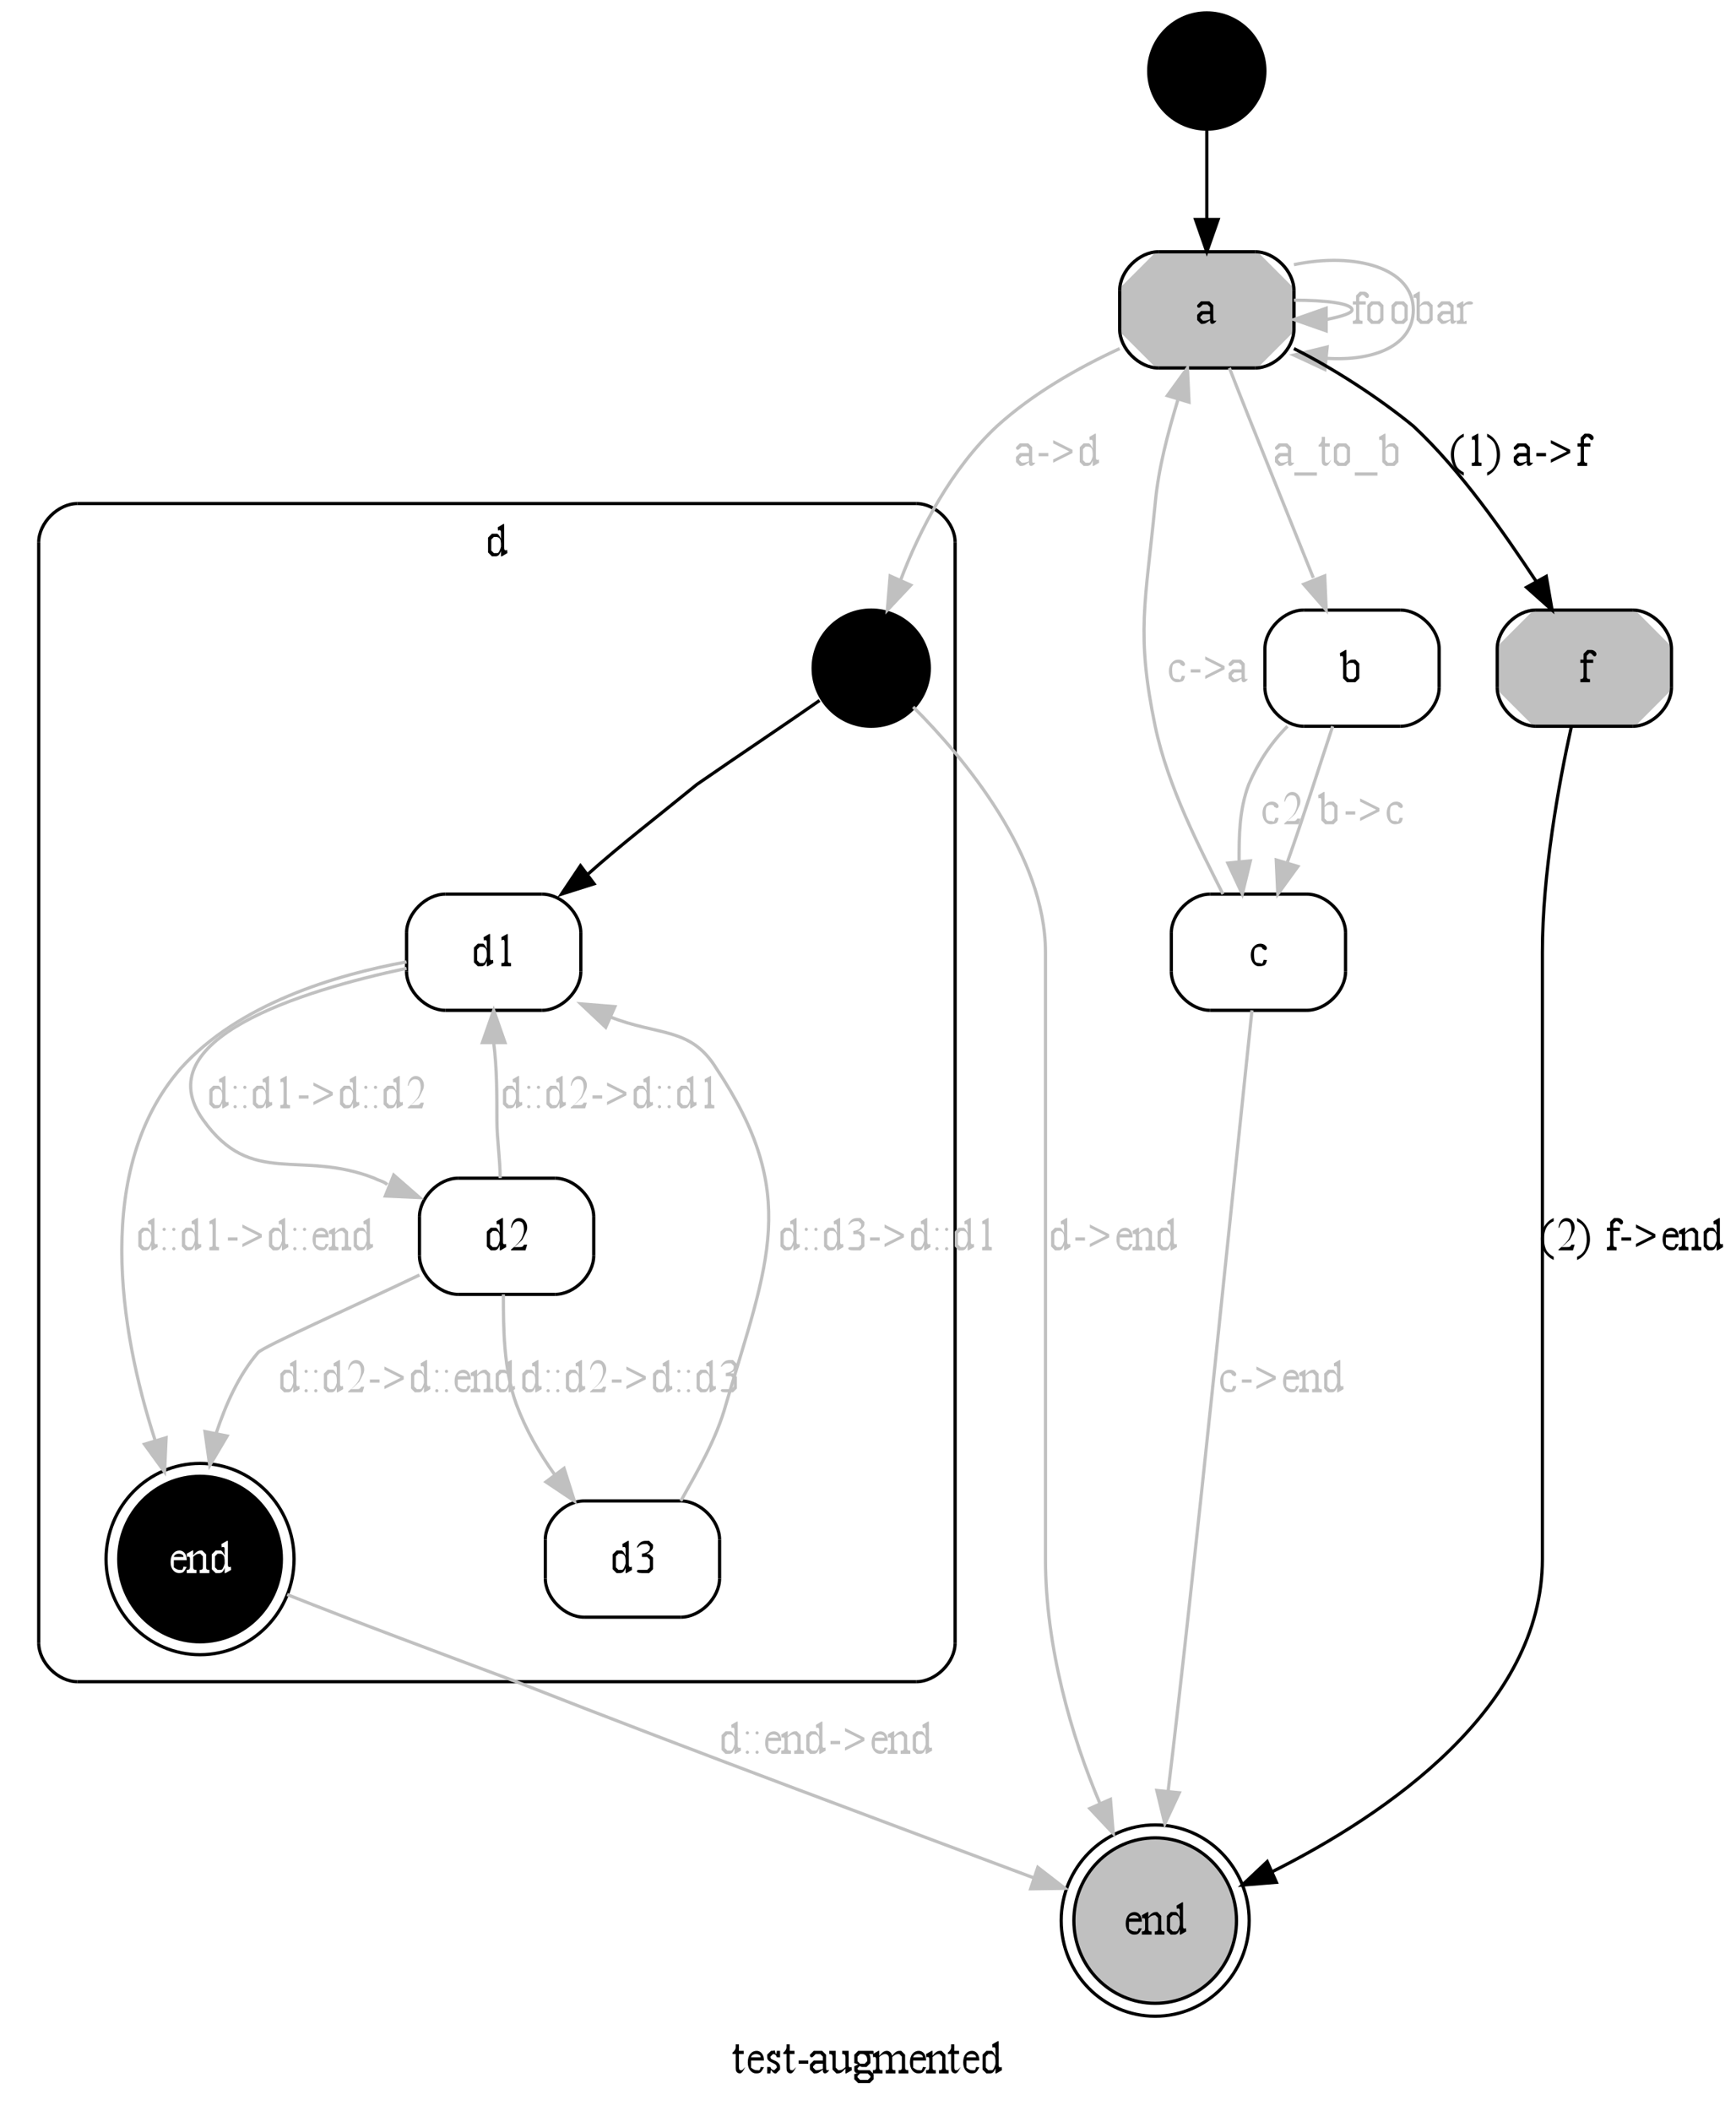 <?xml version="1.0" encoding="UTF-8"?>
<svg xmlns="http://www.w3.org/2000/svg" xmlns:xlink="http://www.w3.org/1999/xlink" width="538pt" height="654pt" viewBox="0 0 538 654" version="1.1">
<rect x="0" y="0" width="538" height="654" fill="#808080" stroke="none"/>
<defs>
<g>
<symbol overflow="visible" id="glyph0-0">
<path style="stroke: none;" d="M 2 0 L 2 -10 L 9 -10 L 9 0 L 2 0 Z M 3 -1 L 8 -1 L 8 -9 L 3 -9 L 3 -1 Z M 3 -1 "/>
</symbol>
<symbol overflow="visible" id="glyph0-1">
<path style="stroke: none;" d="M 2 -9 L 2 -7 L 3.469 -7 L 3.469 -6 L 2 -6 L 2 -2.016 C 2 -1.617 2.039 -1.348 2.125 -1.203 C 2.207 -1.066 2.316 -1 2.453 -1 C 2.555 -1 2.66 -1 2.766 -1 C 2.867 -1 2.945 -1 3 -1 L 4 -2 C 3.82 -1.664 3.574 -1.246 3.266 -0.75 C 2.953 -0.25 2.629 0 2.297 0 C 2.066 0 1.84 -0.055 1.625 -0.172 C 1.414 -0.293 1.258 -0.469 1.156 -0.688 C 1.051 -0.902 1 -1.242 1 -1.703 L 1 -6 L 0 -6 L 0 -6.469 C 0.215 -6.59 0.438 -6.812 0.656 -7.125 C 0.883 -7.434 1 -7.754 1 -8.078 C 1 -8.242 1 -8.551 1 -9 L 2 -9 Z M 2 -9 "/>
</symbol>
<symbol overflow="visible" id="glyph0-2">
<path style="stroke: none;" d="M 2 -4 C 2 -3.062 2 -2.324 2 -1.797 C 2.652 -1.266 3.211 -1 3.672 -1 C 3.961 -1 4.219 -0.988 4.438 -0.969 C 4.664 -0.957 4.852 -1.301 5 -2 L 6 -1.906 C 5.57 -1.094 5.223 -0.57 4.953 -0.344 C 4.691 -0.113 4.23 0 3.578 0 C 2.867 0 2.258 -0.305 1.75 -0.922 C 1.25 -1.535 1 -2.363 1 -3.406 C 1 -4.539 1.258 -5.422 1.781 -6.047 C 2.301 -6.68 2.953 -7 3.734 -7 C 4.387 -7 4.93 -6.727 5.359 -6.188 C 5.785 -5.645 6 -4.914 6 -4 L 2 -4 Z M 2 -5 L 5 -5 C 4.977 -5.238 4.926 -5.41 4.844 -5.516 C 4.727 -5.66 4.551 -5.773 4.312 -5.859 C 4.082 -5.949 3.84 -6 3.594 -6 C 3.195 -6 2.84 -5.91 2.531 -5.734 C 2.227 -5.555 2.051 -5.309 2 -5 Z M 2 -5 "/>
</symbol>
<symbol overflow="visible" id="glyph0-3">
<path style="stroke: none;" d="M 5 -7 L 5 -5 L 4 -5 C 3.875 -5.383 3.711 -5.645 3.516 -5.781 C 3.316 -5.926 3.066 -6 2.766 -6 L 2.797 -6 L 2 -5.203 L 2 -5.297 C 2 -5.078 2.023 -4.887 2.078 -4.734 C 2.129 -4.578 2.359 -4.41 2.766 -4.234 L 3.703 -3.812 C 4.566 -3.344 5 -2.727 5 -1.969 L 5 -1.203 L 3.797 0 L 3.438 0 C 3.156 0 2.824 -0.25 2.453 -0.75 C 2.348 -0.914 2.258 -1 2.188 -1 C 2.102 -1 2.039 -0.664 2 0 L 1 0 L 1 -2 L 2 -2 C 2.082 -1.664 2.242 -1.414 2.484 -1.25 C 2.723 -1.082 2.992 -1 3.297 -1 L 3.203 -1 L 4 -1.797 L 4 -1.875 C 4 -2.164 3.914 -2.41 3.75 -2.609 C 3.582 -2.805 3.184 -3.039 2.562 -3.312 C 1.945 -3.59 1.527 -3.867 1.312 -4.141 C 1.102 -4.398 1 -4.734 1 -5.141 L 1 -5.797 L 2.203 -7 L 2.594 -7 C 2.801 -7 3.051 -7.047 3.344 -7.141 C 3.539 -6.379 3.672 -6 3.734 -6 C 3.793 -6 3.844 -6.062 3.875 -6.188 C 3.914 -6.309 3.957 -6.582 4 -7 L 5 -7 Z M 5 -7 "/>
</symbol>
<symbol overflow="visible" id="glyph0-4">
<path style="stroke: none;" d="M 1 -4 L 4 -4 L 4 -3 L 1 -3 L 1 -4 Z M 1 -4 "/>
</symbol>
<symbol overflow="visible" id="glyph0-5">
<path style="stroke: none;" d="M 4 -1.156 C 3.258 -0.602 2.793 -0.277 2.609 -0.188 C 2.328 -0.062 2.023 0 1.703 0 L 1.203 0 L 0 -1.203 L 0 -1.516 L 0 -2.797 L 0 -2.797 L 0 -2.797 L 1.203 -4 L 4 -4 L 4 -4.266 L 4 -5.203 L 3.203 -6 L 2.328 -6 L 1.781 -6 L 0.984 -5.203 L 0.984 -5.75 L 0.984 -5.578 L 1 -5.359 C 1 -5.242 0.949 -5.152 0.859 -5.094 C 0.766 -5.031 0.645 -5 0.5 -5 C 0.352 -5 0.23 -5.051 0.141 -5.156 C 0.047 -5.258 0 -5.406 0 -5.594 L 0 -5.797 L 1.188 -7 L 2.625 -7 L 3.797 -7 L 5 -5.797 L 5 -5.797 L 5 -5.797 L 5 -5.703 L 5 -4.75 L 5 -2.516 C 5 -1.879 5.008 -1.488 5.031 -1.344 C 5.051 -1.207 5.082 -1.113 5.125 -1.062 C 5.176 -1.02 5.238 -1 5.312 -1 C 5.371 -1 5.43 -1 5.484 -1 C 5.574 -1 5.75 -1 6 -1 L 6 -1 C 5.531 -0.332 5.086 0 4.672 0 C 4.461 0 4.293 -0.086 4.172 -0.266 C 4.055 -0.441 4 -0.738 4 -1.156 Z M 4 -1.453 L 4 -3 L 1.797 -3 L 1 -2.203 L 1 -2.203 L 1 -2.203 L 1 -1.75 L 1 -1.797 L 1.797 -1 L 2.25 -1 C 2.684 -1 3.27 -1.148 4 -1.453 Z M 4 -1.453 "/>
</symbol>
<symbol overflow="visible" id="glyph0-6">
<path style="stroke: none;" d="M 6 -7 L 6 -3 C 6 -2.562 6.016 -2.289 6.047 -2.188 C 6.074 -2.094 6.129 -2.012 6.203 -1.953 C 6.273 -1.898 6.359 -1.875 6.453 -1.875 C 6.586 -1.875 6.738 -1.914 6.906 -2 L 7 -1 L 5.281 0 L 5 0 L 5 -1.516 C 4.426 -0.848 3.98 -0.426 3.672 -0.25 C 3.367 -0.082 3.051 0 2.719 0 L 2.203 0 L 1 -1.203 L 1 -1.5 L 1 -2.328 L 1 -5 C 1 -5.309 0.965 -5.523 0.906 -5.641 C 0.844 -5.754 0.754 -5.844 0.641 -5.906 C 0.523 -5.965 0.309 -6 0 -6 L 0 -7 L 2 -7 L 2 -2.516 L 2 -1.797 L 2.797 -1 L 3.203 -1 C 3.43 -1 3.688 -1.062 3.969 -1.188 C 4.258 -1.32 4.602 -1.578 5 -1.953 L 5 -5 C 5 -5.383 4.93 -5.645 4.797 -5.781 C 4.672 -5.914 4.402 -5.988 4 -6 L 4 -7 L 6 -7 Z M 6 -7 "/>
</symbol>
<symbol overflow="visible" id="glyph0-7">
<path style="stroke: none;" d="M 2.203 -2.797 L 2.203 -2.797 L 1 -3.203 L 1 -4.703 L 1 -5.797 L 2.203 -7 L 3.578 -7 C 4.191 -7 4.723 -7 5.172 -7 L 6.531 -7 C 6.738 -7 6.859 -6.988 6.891 -6.969 C 6.918 -6.945 6.941 -6.914 6.953 -6.875 C 6.98 -6.812 7 -6.691 7 -6.516 C 7 -6.328 6.988 -6.195 6.969 -6.125 C 6.945 -6.082 6.914 -6.051 6.875 -6.031 C 6.844 -6.008 6.711 -6 6.484 -6 L 5.625 -6 C 5.871 -5.613 6 -5.117 6 -4.516 L 6 -3.203 L 4.797 -2 L 3.5 -2 C 3.188 -2 2.867 -2.133 2.547 -2.406 L 2.797 -2.406 L 2 -1.609 L 2 -1.453 C 2 -1.367 2.035 -1.277 2.109 -1.188 C 2.191 -1.102 2.348 -1.039 2.578 -1 C 2.711 -1 3.051 -1 3.594 -1 L 5.078 -1 L 5.797 -1 L 7 0.234 L 7 0.234 L 7 0.469 L 7 1.797 L 7 1.797 L 5.797 3 L 3.625 3 L 2.203 3 L 1 1.797 L 1 1.797 L 1 1.703 L 1 0.203 L 1 0.203 L 1 0.203 L 1 0.203 L 2.203 -0.062 L 1.625 -0.062 C 1.395 -0.238 1.23 -0.395 1.141 -0.531 C 1.047 -0.664 1 -0.82 1 -1 L 1 -2.203 L 2.203 -2.797 L 2.203 -2.797 Z M 3.391 -6 L 2.797 -6 L 2 -5.203 L 2 -4.688 L 2 -3.797 L 2 -3.797 L 2.797 -3 L 3.609 -3 L 4.203 -3 L 5 -3.797 L 5 -4.281 C 5 -4.863 4.816 -5.316 4.453 -5.641 C 4.172 -5.879 3.816 -6 3.391 -6 Z M 1.938 0 L 2.797 0 L 2 0.797 L 2 1.094 L 2 1.203 L 2 1.203 L 2.797 2 L 3.984 2 L 5.203 2 L 6 1.203 L 6 0.672 L 6 0.828 L 5.203 0.031 L 5.312 0.031 L 4.266 0 C 3.254 0 2.477 0 1.938 0 Z M 1.938 0 "/>
</symbol>
<symbol overflow="visible" id="glyph0-8">
<path style="stroke: none;" d="M 2 -5.453 C 2.477 -5.98 2.766 -6.285 2.859 -6.359 C 3.066 -6.566 3.297 -6.723 3.547 -6.828 C 3.805 -6.941 4.055 -7 4.297 -7 C 4.711 -7 5.066 -6.863 5.359 -6.594 C 5.66 -6.332 5.863 -5.949 5.969 -5.453 C 6.457 -6.086 6.875 -6.504 7.219 -6.703 C 7.559 -6.898 7.91 -7 8.266 -7 L 8.797 -7 L 10 -5.797 L 10 -5.797 L 10 -5.516 L 10 -4.672 L 10 -2 C 10 -1.664 10.031 -1.434 10.094 -1.312 C 10.145 -1.227 10.234 -1.152 10.359 -1.094 C 10.492 -1.031 10.707 -1 11 -1 L 11 0 L 8 0 L 8 -1 L 8.125 -1 C 8.395 -1 8.602 -1.047 8.75 -1.141 C 8.852 -1.199 8.926 -1.301 8.969 -1.438 C 8.988 -1.496 9 -1.688 9 -2 L 9 -4.562 L 9 -5.203 L 9 -5.203 L 8.203 -6 L 7.828 -6 C 7.555 -6 7.277 -5.93 7 -5.797 C 6.727 -5.672 6.398 -5.434 6.016 -5.094 L 6 -5.016 L 6 -4.75 L 6 -2 C 6 -1.633 6.02 -1.402 6.062 -1.312 C 6.113 -1.227 6.203 -1.152 6.328 -1.094 C 6.461 -1.031 6.688 -1 7 -1 L 7 0 L 4 0 L 4 -1 C 4.34 -1 4.578 -1.031 4.703 -1.094 C 4.824 -1.164 4.914 -1.273 4.969 -1.422 C 4.988 -1.48 5 -1.676 5 -2 L 5 -4.5 C 5 -4.965 4.914 -5.316 4.75 -5.547 C 4.52 -5.848 4.199 -6 3.797 -6 C 3.523 -6 3.254 -5.93 2.984 -5.797 C 2.555 -5.586 2.227 -5.352 2 -5.094 L 2 -2 C 2 -1.645 2.023 -1.414 2.078 -1.312 C 2.137 -1.207 2.223 -1.129 2.328 -1.078 C 2.441 -1.023 2.664 -1 3 -1 L 3 0 L 0 0 L 0 -1 C 0.301 -1 0.508 -1.023 0.625 -1.078 C 0.746 -1.129 0.844 -1.211 0.906 -1.328 C 0.965 -1.441 1 -1.664 1 -2 L 1 -4 C 1 -4.426 0.977 -4.695 0.938 -4.812 C 0.906 -4.902 0.855 -4.973 0.797 -5.016 C 0.734 -5.066 0.645 -5.094 0.531 -5.094 C 0.406 -5.094 0.258 -5.059 0.094 -5 L 0 -6 L 1.734 -7 L 2 -7 L 2 -5.453 Z M 2 -5.453 "/>
</symbol>
<symbol overflow="visible" id="glyph0-9">
<path style="stroke: none;" d="M 2 -5.484 C 2.789 -6.492 3.539 -7 4.25 -7 L 4.797 -7 L 6 -5.797 L 6 -5.797 L 6 -5.5 L 6 -4.656 L 6 -2 C 6 -1.656 6.031 -1.426 6.094 -1.312 C 6.145 -1.207 6.227 -1.129 6.344 -1.078 C 6.465 -1.023 6.688 -1 7 -1 L 7 0 L 4 0 L 4 -1 L 4.125 -1 C 4.414 -1 4.617 -1.035 4.734 -1.109 C 4.848 -1.191 4.926 -1.305 4.969 -1.453 C 4.988 -1.504 5 -1.688 5 -2 L 5 -4.453 L 5 -5.203 L 4.203 -6 L 3.875 -6 C 3.25 -6 2.621 -5.68 2 -5.047 L 2 -2 C 2 -1.633 2.023 -1.41 2.078 -1.328 C 2.137 -1.211 2.223 -1.129 2.328 -1.078 C 2.441 -1.023 2.664 -1 3 -1 L 3 0 L 0 0 L 0 -1 L 0.141 -1 C 0.473 -1 0.695 -1.066 0.812 -1.203 C 0.934 -1.348 1 -1.613 1 -2 L 1 -4 C 1 -4.445 0.98 -4.719 0.953 -4.812 C 0.922 -4.902 0.867 -4.973 0.797 -5.016 C 0.734 -5.066 0.645 -5.094 0.531 -5.094 C 0.406 -5.094 0.258 -5.059 0.094 -5 L 0 -6 L 1.734 -7 L 2 -7 L 2 -5.484 Z M 2 -5.484 "/>
</symbol>
<symbol overflow="visible" id="glyph0-10">
<path style="stroke: none;" d="M 5 -1.625 C 4.719 -0.895 4.441 -0.441 4.172 -0.266 C 3.91 -0.086 3.629 0 3.328 0 L 2.203 0 L 1 -1.203 L 1 -3.219 L 1 -5.797 L 2.203 -7 L 3.75 -7 C 4.09 -7 4.508 -6.465 5 -5.406 L 5 -7 C 5 -7.434 4.98 -7.703 4.953 -7.797 C 4.922 -7.898 4.867 -7.977 4.797 -8.031 C 4.723 -8.082 4.633 -8.109 4.531 -8.109 C 4.414 -8.109 4.262 -8.07 4.078 -8 L 4 -9 L 5.719 -10 L 6 -10 L 6 -3 C 6 -2.562 6.016 -2.289 6.047 -2.188 C 6.074 -2.094 6.129 -2.012 6.203 -1.953 C 6.273 -1.898 6.359 -1.875 6.453 -1.875 C 6.574 -1.875 6.734 -1.914 6.922 -2 L 7 -1 L 5.297 0 L 5 0 L 5 -1.625 Z M 5 -2.938 L 5 -4.016 C 4.969 -4.629 4.883 -5.051 4.75 -5.281 C 4.625 -5.52 4.449 -5.695 4.234 -5.812 C 4.023 -5.934 3.82 -6 3.625 -6 L 2.797 -6 L 2 -5.203 L 2 -5.203 L 2 -3.609 L 2 -1.797 L 2.797 -1 L 3.859 -1 C 4.254 -1 4.633 -1.645 5 -2.938 Z M 5 -2.938 "/>
</symbol>
<symbol overflow="visible" id="glyph0-11">
<path style="stroke: none;" d="M 3 -6 L 3 -2 C 3 -1.582 3.047 -1.32 3.141 -1.219 C 3.254 -1.07 3.41 -1 3.609 -1 L 4 -1 L 4 0 L 1 0 L 1 -1 L 1.234 -1 C 1.387 -1 1.531 -1.031 1.656 -1.094 C 1.789 -1.152 1.879 -1.242 1.922 -1.359 C 1.973 -1.473 2 -1.688 2 -2 L 2 -6 L 1 -6 L 1 -7 L 2 -7 L 2 -7.359 L 2 -8.797 L 2 -8.797 L 3.203 -10 L 4.406 -10 C 4.852 -10 5.266 -9.816 5.641 -9.453 C 5.879 -9.223 6 -8.957 6 -8.656 C 6 -8.5 5.941 -8.348 5.828 -8.203 C 5.723 -8.066 5.602 -8 5.469 -8 C 5.375 -8 5.27 -8.031 5.156 -8.094 C 5.051 -8.152 4.918 -8.285 4.766 -8.484 C 4.609 -8.68 4.461 -8.816 4.328 -8.891 C 4.191 -8.961 4.043 -9 3.891 -9 L 3.797 -9 L 3 -8.203 L 3 -8.203 L 3 -7.312 L 3 -7 L 5 -7 L 5 -6 L 3 -6 Z M 3 -6 "/>
</symbol>
<symbol overflow="visible" id="glyph0-12">
<path style="stroke: none;" d="M 3.5 -7 L 4.797 -7 L 6 -5.797 L 6 -5.797 L 6 -3.625 L 6 -1.203 L 6 -1.203 L 4.797 0 L 3.438 0 L 2.203 0 L 1 -1.203 L 1 -1.203 L 1 -3.438 L 1 -5.797 L 1 -5.797 L 2.203 -7 L 3.5 -7 Z M 3.328 -6 L 2.797 -6 L 2 -5.203 L 2 -5.203 L 2 -3.938 L 2 -1.797 L 2.797 -1 L 3.688 -1 L 4.203 -1 L 5 -1.797 L 5 -3.125 L 5 -5.203 L 5 -5.203 L 4.203 -6 L 3.328 -6 Z M 3.328 -6 "/>
</symbol>
<symbol overflow="visible" id="glyph0-13">
<path style="stroke: none;" d="M 2 -5.719 C 2.551 -6.57 3.148 -7 3.797 -7 L 4.797 -7 L 6 -5.797 L 6 -3.75 L 6 -1.203 L 6 -1.203 L 4.797 0 L 3.062 0 L 2.203 0 L 1 -1.203 L 1 -1.281 L 1 -7 C 1 -7.434 0.98 -7.703 0.953 -7.797 C 0.922 -7.898 0.867 -7.977 0.797 -8.031 C 0.734 -8.082 0.648 -8.109 0.547 -8.109 C 0.422 -8.109 0.27 -8.07 0.094 -8 L 0 -9 L 1.719 -10 L 2 -10 L 2 -5.719 Z M 2 -5.297 L 2 -1.672 L 2 -1.797 L 2.797 -1 L 3.406 -1 L 4.203 -1 L 5 -1.797 L 5 -3.594 L 5 -5.203 L 4.203 -6 L 3.344 -6 C 3.113 -6 2.883 -5.941 2.656 -5.828 C 2.488 -5.734 2.27 -5.555 2 -5.297 Z M 2 -5.297 "/>
</symbol>
<symbol overflow="visible" id="glyph0-14">
<path style="stroke: none;" d="M 2 -7 L 2 -5.984 C 2.633 -6.66 3.285 -7 3.953 -7 C 4.254 -7 4.504 -6.941 4.703 -6.828 C 4.898 -6.723 5 -6.598 5 -6.453 C 5 -6.328 4.93 -6.215 4.797 -6.125 C 4.672 -6.039 4.512 -6 4.328 -6 C 4.148 -6 3.934 -6 3.688 -6 C 3.438 -6 3.246 -6 3.125 -6 C 3.031 -6 2.918 -5.965 2.797 -5.906 C 2.535 -5.781 2.27 -5.574 2 -5.297 L 2 -2 C 2 -1.488 2.039 -1.102 2.125 -0.844 C 2.176 -0.664 2.27 -0.645 2.406 -0.781 C 2.539 -0.926 2.738 -1 3 -1 L 3 0 L 0 0 L 0 -1 C 0.32 -1 0.562 -1.039 0.719 -1.125 C 0.832 -1.184 0.914 -1.285 0.969 -1.422 C 0.988 -1.492 1 -1.688 1 -2 L 1 -4 C 1 -4.457 0.98 -4.727 0.953 -4.812 C 0.93 -4.895 0.879 -4.961 0.797 -5.016 C 0.723 -5.066 0.629 -5.094 0.516 -5.094 C 0.379 -5.094 0.227 -5.059 0.062 -5 L 0 -6 L 1.734 -7 L 2 -7 Z M 2 -7 "/>
</symbol>
<symbol overflow="visible" id="glyph0-15">
<path style="stroke: none;" d="M 7 3 L 0 3 L 0 2 L 7 2 L 7 3 Z M 7 3 "/>
</symbol>
<symbol overflow="visible" id="glyph0-16">
<path style="stroke: none;" d="M 7 -4 L 1 -1 L 1 -2 L 6 -4.5 L 1 -7 L 1 -8 L 7 -5 L 7 -4 Z M 7 -4 "/>
</symbol>
<symbol overflow="visible" id="glyph0-17">
<path style="stroke: none;" d="M 4 2 L 4 3 C 3.27 2.645 2.66 2.227 2.172 1.75 C 1.473 1.082 0.934 0.289 0.562 -0.625 C 0.188 -1.551 0 -2.508 0 -3.5 C 0 -4.934 0.367 -6.25 1.109 -7.438 C 1.848 -8.633 2.812 -9.488 4 -10 L 4 -9 C 3.312 -8.719 2.746 -8.332 2.312 -7.844 C 1.875 -7.363 1.543 -6.746 1.328 -6 C 1.109 -5.258 1 -4.48 1 -3.672 C 1 -2.785 1.094 -1.98 1.281 -1.266 C 1.426 -0.703 1.598 -0.246 1.797 0.094 C 2.004 0.434 2.281 0.766 2.625 1.078 C 2.977 1.398 3.438 1.707 4 2 Z M 4 2 "/>
</symbol>
<symbol overflow="visible" id="glyph0-18">
<path style="stroke: none;" d="M 2 -9 L 3.797 -10 L 4 -10 L 4 -2 C 4 -1.625 4.016 -1.387 4.047 -1.297 C 4.086 -1.203 4.164 -1.129 4.281 -1.078 C 4.402 -1.035 4.645 -1.008 5 -1 L 5 0 L 2 0 L 2 -1 C 2.363 -1.008 2.598 -1.035 2.703 -1.078 C 2.816 -1.129 2.895 -1.191 2.938 -1.266 C 2.977 -1.348 3 -1.594 3 -2 L 3 -7 C 3 -7.445 2.98 -7.734 2.953 -7.859 C 2.93 -7.949 2.887 -8.031 2.828 -8.094 C 2.766 -8.164 2.684 -8.203 2.594 -8.203 C 2.469 -8.203 2.293 -8.133 2.078 -8 L 2 -9 Z M 2 -9 "/>
</symbol>
<symbol overflow="visible" id="glyph0-19">
<path style="stroke: none;" d="M 0 -9 L 0 -10 C 0.727 -9.645 1.336 -9.23 1.828 -8.766 C 2.523 -8.086 3.062 -7.289 3.438 -6.375 C 3.809 -5.457 4 -4.496 4 -3.5 C 4 -2.062 3.629 -0.746 2.891 0.438 C 2.16 1.633 1.195 2.488 0 3 L 0 2 C 0.684 1.719 1.25 1.332 1.688 0.844 C 2.133 0.363 2.461 -0.25 2.672 -1 C 2.887 -1.746 3 -2.531 3 -3.344 C 3 -4.215 2.902 -5.016 2.719 -5.734 C 2.582 -6.305 2.41 -6.758 2.203 -7.094 C 1.992 -7.434 1.715 -7.766 1.375 -8.078 C 1.031 -8.398 0.57 -8.707 0 -9 Z M 0 -9 "/>
</symbol>
<symbol overflow="visible" id="glyph0-20">
<path style="stroke: none;" d=""/>
</symbol>
<symbol overflow="visible" id="glyph0-21">
<path style="stroke: none;" d="M 6 -1.938 C 5.844 -0.977 5.527 -0.414 5.062 -0.25 C 4.594 -0.082 4.074 0 3.516 0 C 2.836 0 2.246 -0.312 1.75 -0.938 C 1.25 -1.57 1 -2.426 1 -3.5 C 1 -4.527 1.285 -5.367 1.859 -6.016 C 2.43 -6.668 3.117 -7 3.922 -7 C 4.523 -7 5.02 -6.84 5.406 -6.531 C 5.801 -6.219 6 -5.895 6 -5.562 C 6 -5.395 5.941 -5.258 5.828 -5.156 C 5.723 -5.051 5.566 -5 5.359 -5 C 5.086 -5 5.051 -5.051 5.25 -5.156 C 4.844 -5.215 4.621 -5.332 4.594 -5.5 C 4.57 -5.664 4.48 -5.789 4.328 -5.875 C 4.16 -5.957 3.934 -6 3.656 -6 C 3.195 -6 2.746 -5.832 2.312 -5.5 C 2.102 -5.062 2 -4.488 2 -3.781 C 2 -3.039 2.07 -2.387 2.219 -1.828 C 2.371 -1.273 2.812 -1 3.531 -1 C 3.871 -1 4.18 -0.926 4.453 -0.781 C 4.637 -0.914 4.82 -1.32 5 -2 L 6 -1.938 Z M 6 -1.938 "/>
</symbol>
<symbol overflow="visible" id="glyph0-22">
<path style="stroke: none;" d="M 6 -1.75 L 5.469 0 L 1 0 L 1 -0.25 C 2.801 -1.715 3.914 -2.914 4.344 -3.844 C 4.777 -4.777 5 -5.633 5 -6.406 C 5 -7.164 4.883 -7.785 4.656 -8.266 C 4.438 -8.754 3.957 -9 3.219 -9 C 2.781 -9 2.383 -8.824 2.031 -8.484 C 1.676 -8.148 1.414 -7.652 1.25 -7 L 1 -7 C 1.102 -7.965 1.379 -8.707 1.828 -9.219 C 2.273 -9.738 2.832 -10 3.5 -10 C 4.215 -10 4.812 -9.711 5.281 -9.141 C 5.758 -8.578 6 -7.914 6 -7.156 C 6 -6.602 5.883 -6.09 5.656 -5.625 C 5.312 -4.883 4.914 -4.102 4.469 -3.281 C 3.219 -2.02 2.355 -1.258 1.891 -1 L 3.594 -1 C 3.945 -1 4.191 -1.016 4.328 -1.047 C 4.461 -1.086 4.586 -1.164 4.703 -1.281 C 4.816 -1.395 4.914 -1.551 5 -1.75 L 6 -1.75 Z M 6 -1.75 "/>
</symbol>
<symbol overflow="visible" id="glyph0-23">
<path style="stroke: none;" d="M 1.5 -7 C 1.633 -7 1.75 -6.945 1.844 -6.844 C 1.945 -6.75 2 -6.633 2 -6.5 C 2 -6.363 1.945 -6.242 1.844 -6.141 C 1.75 -6.047 1.633 -6 1.5 -6 C 1.363 -6 1.242 -6.047 1.141 -6.141 C 1.047 -6.242 1 -6.363 1 -6.5 C 1 -6.633 1.047 -6.75 1.141 -6.844 C 1.242 -6.945 1.363 -7 1.5 -7 Z M 1.5 -1 C 1.633 -1 1.75 -0.945 1.844 -0.844 C 1.945 -0.75 2 -0.633 2 -0.5 C 2 -0.363 1.945 -0.242 1.844 -0.141 C 1.75 -0.047 1.633 0 1.5 0 C 1.363 0 1.242 -0.047 1.141 -0.141 C 1.047 -0.242 1 -0.363 1 -0.5 C 1 -0.633 1.047 -0.75 1.141 -0.844 C 1.242 -0.945 1.363 -1 1.5 -1 Z M 1.5 -1 "/>
</symbol>
<symbol overflow="visible" id="glyph0-24">
<path style="stroke: none;" d="M 1 -8 C 1.277 -8.633 1.633 -9.125 2.062 -9.469 C 2.496 -9.82 3.039 -10 3.688 -10 L 4.797 -10 L 6 -8.797 L 6 -8.797 L 6 -8.047 C 6 -7.348 5.332 -6.621 4 -5.875 L 4.797 -5.875 L 6 -4.797 L 6 -3.359 L 6 -1.203 L 6 -1.203 L 4.797 0 L 2.531 0 C 1.938 0 1.527 -0.062 1.312 -0.188 C 1.102 -0.309 1 -0.445 1 -0.594 C 1 -0.695 1.047 -0.789 1.141 -0.875 C 1.242 -0.957 1.367 -1 1.516 -1 C 1.617 -1 1.727 -1 1.844 -1 C 1.914 -1 2.078 -1 2.328 -1 C 2.586 -1 2.77 -1 2.875 -1 C 3.027 -1 3.195 -1 3.375 -1 L 4.203 -1 L 5 -1.797 L 5 -2.75 L 5 -4.203 L 5 -4.203 L 5 -4.203 L 5 -4.203 L 5 -4.203 L 4.203 -5 L 2.766 -5 L 2.562 -5 L 2.562 -6 C 2.977 -6.039 3.395 -6.145 3.812 -6.312 C 4.227 -6.488 4.531 -6.695 4.719 -6.938 C 4.902 -7.176 5 -7.441 5 -7.734 L 5 -8.203 L 4.203 -9 L 3.266 -9 C 2.461 -9 1.789 -8.629 1.25 -7.891 L 1 -8 Z M 1 -8 "/>
</symbol>
</g>
<clipPath id="clip1">
  <path d="M 0 654 L 538 654 L 538 0 L 0 0 Z M 0 654 "/>
</clipPath>
</defs>
<g id="surface0">
<g clip-path="url(#clip1)" clip-rule="nonzero">
<path style="fill-rule: nonzero; fill: rgb(100%,100%,100%); fill-opacity: 1;stroke-width: 1; stroke-linecap: butt; stroke-linejoin: miter; stroke: rgb(100%,100%,100%); stroke-opacity: 1;stroke-miterlimit: 10; " d="M -4 4 L -4 -650 L 534 -650 L 534 4 Z M -4 4 " transform="matrix(1,0,0,1,4,650)"/>
<g style="fill: rgb(0%,0%,0%); fill-opacity: 1;">
  <use xlink:href="#glyph0-1" x="227" y="642.352"/>
  <use xlink:href="#glyph0-2" x="230.75" y="642.352"/>
  <use xlink:href="#glyph0-3" x="236.75" y="642.352"/>
  <use xlink:href="#glyph0-1" x="242.75" y="642.352"/>
  <use xlink:href="#glyph0-4" x="246.5" y="642.352"/>
  <use xlink:href="#glyph0-5" x="251" y="642.352"/>
  <use xlink:href="#glyph0-6" x="257" y="642.352"/>
  <use xlink:href="#glyph0-7" x="263.75" y="642.352"/>
  <use xlink:href="#glyph0-8" x="270.5" y="642.352"/>
  <use xlink:href="#glyph0-2" x="281" y="642.352"/>
  <use xlink:href="#glyph0-9" x="287" y="642.352"/>
  <use xlink:href="#glyph0-1" x="293.75" y="642.352"/>
  <use xlink:href="#glyph0-2" x="297.5" y="642.352"/>
  <use xlink:href="#glyph0-10" x="303.5" y="642.352"/>
</g>
<path style="fill-rule: nonzero; fill: rgb(100%,100%,100%); fill-opacity: 1;stroke-width: 1; stroke-linecap: butt; stroke-linejoin: miter; stroke: rgb(100%,100%,100%); stroke-opacity: 1;stroke-miterlimit: 10; " d="M 20 -129 L 280 -129 L 292 -141 L 292 -482 L 280 -494 L 20 -494 L 8 -482 L 8 -141 Z M 20 -129 " transform="matrix(1,0,0,1,4,650)"/>
<path style="fill: none; stroke-width: 1; stroke-linecap: butt; stroke-linejoin: miter; stroke: rgb(100%,100%,100%); stroke-opacity: 1;stroke-miterlimit: 10; " d="M 280 -129 C 286 -129 292 -135 292 -141 " transform="matrix(1,0,0,1,4,650)"/>
<path style="fill: none; stroke-width: 1; stroke-linecap: butt; stroke-linejoin: miter; stroke: rgb(100%,100%,100%); stroke-opacity: 1;stroke-miterlimit: 10; " d="M 292 -482 C 292 -488 286 -494 280 -494 " transform="matrix(1,0,0,1,4,650)"/>
<path style="fill: none; stroke-width: 1; stroke-linecap: butt; stroke-linejoin: miter; stroke: rgb(100%,100%,100%); stroke-opacity: 1;stroke-miterlimit: 10; " d="M 20 -494 C 14 -494 8 -488 8 -482 " transform="matrix(1,0,0,1,4,650)"/>
<path style="fill: none; stroke-width: 1; stroke-linecap: butt; stroke-linejoin: miter; stroke: rgb(100%,100%,100%); stroke-opacity: 1;stroke-miterlimit: 10; " d="M 8 -141 C 8 -135 14 -129 20 -129 " transform="matrix(1,0,0,1,4,650)"/>
<path style="fill: none; stroke-width: 1; stroke-linecap: butt; stroke-linejoin: miter; stroke: rgb(0%,0%,0%); stroke-opacity: 1;stroke-miterlimit: 10; " d="M 20 -129 L 280 -129 " transform="matrix(1,0,0,1,4,650)"/>
<path style="fill: none; stroke-width: 1; stroke-linecap: butt; stroke-linejoin: miter; stroke: rgb(0%,0%,0%); stroke-opacity: 1;stroke-miterlimit: 10; " d="M 280 -129 C 286 -129 292 -135 292 -141 " transform="matrix(1,0,0,1,4,650)"/>
<path style="fill: none; stroke-width: 1; stroke-linecap: butt; stroke-linejoin: miter; stroke: rgb(0%,0%,0%); stroke-opacity: 1;stroke-miterlimit: 10; " d="M 292 -141 L 292 -482 " transform="matrix(1,0,0,1,4,650)"/>
<path style="fill: none; stroke-width: 1; stroke-linecap: butt; stroke-linejoin: miter; stroke: rgb(0%,0%,0%); stroke-opacity: 1;stroke-miterlimit: 10; " d="M 292 -482 C 292 -488 286 -494 280 -494 " transform="matrix(1,0,0,1,4,650)"/>
<path style="fill: none; stroke-width: 1; stroke-linecap: butt; stroke-linejoin: miter; stroke: rgb(0%,0%,0%); stroke-opacity: 1;stroke-miterlimit: 10; " d="M 280 -494 L 20 -494 " transform="matrix(1,0,0,1,4,650)"/>
<path style="fill: none; stroke-width: 1; stroke-linecap: butt; stroke-linejoin: miter; stroke: rgb(0%,0%,0%); stroke-opacity: 1;stroke-miterlimit: 10; " d="M 20 -494 C 14 -494 8 -488 8 -482 " transform="matrix(1,0,0,1,4,650)"/>
<path style="fill: none; stroke-width: 1; stroke-linecap: butt; stroke-linejoin: miter; stroke: rgb(0%,0%,0%); stroke-opacity: 1;stroke-miterlimit: 10; " d="M 8 -482 L 8 -141 " transform="matrix(1,0,0,1,4,650)"/>
<path style="fill: none; stroke-width: 1; stroke-linecap: butt; stroke-linejoin: miter; stroke: rgb(0%,0%,0%); stroke-opacity: 1;stroke-miterlimit: 10; " d="M 8 -141 C 8 -135 14 -129 20 -129 " transform="matrix(1,0,0,1,4,650)"/>
<g style="fill: rgb(0%,0%,0%); fill-opacity: 1;">
  <use xlink:href="#glyph0-10" x="150.25" y="172.352"/>
</g>
<path style="fill-rule: nonzero; fill: rgb(0%,0%,0%); fill-opacity: 1;stroke-width: 1; stroke-linecap: butt; stroke-linejoin: miter; stroke: rgb(0%,0%,0%); stroke-opacity: 1;stroke-miterlimit: 10; " d="M 388 -628 L 388 -628 C 388 -618.059 379.941 -610 370 -610 C 360.059 -610 352 -618.059 352 -628 C 352 -637.941 360.059 -646 370 -646 C 379.941 -646 388 -637.941 388 -628 Z M 388 -628 " transform="matrix(1,0,0,1,4,650)"/>
<path style="fill-rule: nonzero; fill: rgb(75.294%,75.294%,75.294%); fill-opacity: 1;stroke-width: 1; stroke-linecap: butt; stroke-linejoin: miter; stroke: rgb(75.294%,75.294%,75.294%); stroke-opacity: 1;stroke-miterlimit: 10; " d="M 385 -572 L 355 -572 L 343 -560 L 343 -548 L 355 -536 L 385 -536 L 397 -548 L 397 -560 Z M 385 -572 " transform="matrix(1,0,0,1,4,650)"/>
<path style="fill: none; stroke-width: 1; stroke-linecap: butt; stroke-linejoin: miter; stroke: rgb(75.294%,75.294%,75.294%); stroke-opacity: 1;stroke-miterlimit: 10; " d="M 355 -572 C 349 -572 343 -566 343 -560 " transform="matrix(1,0,0,1,4,650)"/>
<path style="fill: none; stroke-width: 1; stroke-linecap: butt; stroke-linejoin: miter; stroke: rgb(75.294%,75.294%,75.294%); stroke-opacity: 1;stroke-miterlimit: 10; " d="M 343 -548 C 343 -542 349 -536 355 -536 " transform="matrix(1,0,0,1,4,650)"/>
<path style="fill: none; stroke-width: 1; stroke-linecap: butt; stroke-linejoin: miter; stroke: rgb(75.294%,75.294%,75.294%); stroke-opacity: 1;stroke-miterlimit: 10; " d="M 385 -536 C 391 -536 397 -542 397 -548 " transform="matrix(1,0,0,1,4,650)"/>
<path style="fill: none; stroke-width: 1; stroke-linecap: butt; stroke-linejoin: miter; stroke: rgb(75.294%,75.294%,75.294%); stroke-opacity: 1;stroke-miterlimit: 10; " d="M 397 -560 C 397 -566 391 -572 385 -572 " transform="matrix(1,0,0,1,4,650)"/>
<path style="fill: none; stroke-width: 1; stroke-linecap: butt; stroke-linejoin: miter; stroke: rgb(0%,0%,0%); stroke-opacity: 1;stroke-miterlimit: 10; " d="M 385 -572 L 355 -572 " transform="matrix(1,0,0,1,4,650)"/>
<path style="fill: none; stroke-width: 1; stroke-linecap: butt; stroke-linejoin: miter; stroke: rgb(0%,0%,0%); stroke-opacity: 1;stroke-miterlimit: 10; " d="M 355 -572 C 349 -572 343 -566 343 -560 " transform="matrix(1,0,0,1,4,650)"/>
<path style="fill: none; stroke-width: 1; stroke-linecap: butt; stroke-linejoin: miter; stroke: rgb(0%,0%,0%); stroke-opacity: 1;stroke-miterlimit: 10; " d="M 343 -560 L 343 -548 " transform="matrix(1,0,0,1,4,650)"/>
<path style="fill: none; stroke-width: 1; stroke-linecap: butt; stroke-linejoin: miter; stroke: rgb(0%,0%,0%); stroke-opacity: 1;stroke-miterlimit: 10; " d="M 343 -548 C 343 -542 349 -536 355 -536 " transform="matrix(1,0,0,1,4,650)"/>
<path style="fill: none; stroke-width: 1; stroke-linecap: butt; stroke-linejoin: miter; stroke: rgb(0%,0%,0%); stroke-opacity: 1;stroke-miterlimit: 10; " d="M 355 -536 L 385 -536 " transform="matrix(1,0,0,1,4,650)"/>
<path style="fill: none; stroke-width: 1; stroke-linecap: butt; stroke-linejoin: miter; stroke: rgb(0%,0%,0%); stroke-opacity: 1;stroke-miterlimit: 10; " d="M 385 -536 C 391 -536 397 -542 397 -548 " transform="matrix(1,0,0,1,4,650)"/>
<path style="fill: none; stroke-width: 1; stroke-linecap: butt; stroke-linejoin: miter; stroke: rgb(0%,0%,0%); stroke-opacity: 1;stroke-miterlimit: 10; " d="M 397 -548 L 397 -560 " transform="matrix(1,0,0,1,4,650)"/>
<path style="fill: none; stroke-width: 1; stroke-linecap: butt; stroke-linejoin: miter; stroke: rgb(0%,0%,0%); stroke-opacity: 1;stroke-miterlimit: 10; " d="M 397 -560 C 397 -566 391 -572 385 -572 " transform="matrix(1,0,0,1,4,650)"/>
<g style="fill: rgb(0%,0%,0%); fill-opacity: 1;">
  <use xlink:href="#glyph0-5" x="371" y="100.352"/>
</g>
<path style="fill: none; stroke-width: 1; stroke-linecap: butt; stroke-linejoin: miter; stroke: rgb(0%,0%,0%); stroke-opacity: 1;stroke-miterlimit: 10; " d="M 370 -610 C 370 -601 370 -592 370 -582 " transform="matrix(1,0,0,1,4,650)"/>
<path style="fill-rule: nonzero; fill: rgb(0%,0%,0%); fill-opacity: 1;stroke-width: 1; stroke-linecap: butt; stroke-linejoin: miter; stroke: rgb(0%,0%,0%); stroke-opacity: 1;stroke-miterlimit: 10; " d="M 373.5 -582 L 370 -572 L 366.5 -582 Z M 373.5 -582 " transform="matrix(1,0,0,1,4,650)"/>
<path style="fill: none; stroke-width: 1; stroke-linecap: butt; stroke-linejoin: miter; stroke: rgb(75.294%,75.294%,75.294%); stroke-opacity: 1;stroke-miterlimit: 10; " d="M 397 -557 C 407 -557 415 -556 415 -554 C 415 -553 412 -552 407 -551 " transform="matrix(1,0,0,1,4,650)"/>
<path style="fill-rule: nonzero; fill: rgb(75.294%,75.294%,75.294%); fill-opacity: 1;stroke-width: 1; stroke-linecap: butt; stroke-linejoin: miter; stroke: rgb(75.294%,75.294%,75.294%); stroke-opacity: 1;stroke-miterlimit: 10; " d="M 407 -547.5 L 397 -551 L 407 -554.5 Z M 407 -547.5 " transform="matrix(1,0,0,1,4,650)"/>
<g style="fill: rgb(75.294%,75.294%,75.294%); fill-opacity: 1;">
  <use xlink:href="#glyph0-11" x="418.25" y="100.352"/>
  <use xlink:href="#glyph0-12" x="422.75" y="100.352"/>
  <use xlink:href="#glyph0-12" x="430.25" y="100.352"/>
</g>
<path style="fill: none; stroke-width: 1; stroke-linecap: butt; stroke-linejoin: miter; stroke: rgb(75.294%,75.294%,75.294%); stroke-opacity: 1;stroke-miterlimit: 10; " d="M 397 -568 C 416 -572 434 -567 434 -554 C 434 -543 422 -538 407 -539 " transform="matrix(1,0,0,1,4,650)"/>
<path style="fill-rule: nonzero; fill: rgb(75.294%,75.294%,75.294%); fill-opacity: 1;stroke-width: 1; stroke-linecap: butt; stroke-linejoin: miter; stroke: rgb(75.294%,75.294%,75.294%); stroke-opacity: 1;stroke-miterlimit: 10; " d="M 406.602 -535.523 L 397 -540 L 407.297 -542.488 Z M 406.602 -535.523 " transform="matrix(1,0,0,1,4,650)"/>
<g style="fill: rgb(75.294%,75.294%,75.294%); fill-opacity: 1;">
  <use xlink:href="#glyph0-13" x="438" y="100.352"/>
  <use xlink:href="#glyph0-5" x="445.5" y="100.352"/>
  <use xlink:href="#glyph0-14" x="451.5" y="100.352"/>
</g>
<path style="fill-rule: nonzero; fill: rgb(100%,100%,100%); fill-opacity: 1;stroke-width: 1; stroke-linecap: butt; stroke-linejoin: miter; stroke: rgb(100%,100%,100%); stroke-opacity: 1;stroke-miterlimit: 10; " d="M 430 -461 L 400 -461 L 388 -449 L 388 -437 L 400 -425 L 430 -425 L 442 -437 L 442 -449 Z M 430 -461 " transform="matrix(1,0,0,1,4,650)"/>
<path style="fill: none; stroke-width: 1; stroke-linecap: butt; stroke-linejoin: miter; stroke: rgb(100%,100%,100%); stroke-opacity: 1;stroke-miterlimit: 10; " d="M 400 -461 C 394 -461 388 -455 388 -449 " transform="matrix(1,0,0,1,4,650)"/>
<path style="fill: none; stroke-width: 1; stroke-linecap: butt; stroke-linejoin: miter; stroke: rgb(100%,100%,100%); stroke-opacity: 1;stroke-miterlimit: 10; " d="M 388 -437 C 388 -431 394 -425 400 -425 " transform="matrix(1,0,0,1,4,650)"/>
<path style="fill: none; stroke-width: 1; stroke-linecap: butt; stroke-linejoin: miter; stroke: rgb(100%,100%,100%); stroke-opacity: 1;stroke-miterlimit: 10; " d="M 430 -425 C 436 -425 442 -431 442 -437 " transform="matrix(1,0,0,1,4,650)"/>
<path style="fill: none; stroke-width: 1; stroke-linecap: butt; stroke-linejoin: miter; stroke: rgb(100%,100%,100%); stroke-opacity: 1;stroke-miterlimit: 10; " d="M 442 -449 C 442 -455 436 -461 430 -461 " transform="matrix(1,0,0,1,4,650)"/>
<path style="fill: none; stroke-width: 1; stroke-linecap: butt; stroke-linejoin: miter; stroke: rgb(0%,0%,0%); stroke-opacity: 1;stroke-miterlimit: 10; " d="M 430 -461 L 400 -461 " transform="matrix(1,0,0,1,4,650)"/>
<path style="fill: none; stroke-width: 1; stroke-linecap: butt; stroke-linejoin: miter; stroke: rgb(0%,0%,0%); stroke-opacity: 1;stroke-miterlimit: 10; " d="M 400 -461 C 394 -461 388 -455 388 -449 " transform="matrix(1,0,0,1,4,650)"/>
<path style="fill: none; stroke-width: 1; stroke-linecap: butt; stroke-linejoin: miter; stroke: rgb(0%,0%,0%); stroke-opacity: 1;stroke-miterlimit: 10; " d="M 388 -449 L 388 -437 " transform="matrix(1,0,0,1,4,650)"/>
<path style="fill: none; stroke-width: 1; stroke-linecap: butt; stroke-linejoin: miter; stroke: rgb(0%,0%,0%); stroke-opacity: 1;stroke-miterlimit: 10; " d="M 388 -437 C 388 -431 394 -425 400 -425 " transform="matrix(1,0,0,1,4,650)"/>
<path style="fill: none; stroke-width: 1; stroke-linecap: butt; stroke-linejoin: miter; stroke: rgb(0%,0%,0%); stroke-opacity: 1;stroke-miterlimit: 10; " d="M 400 -425 L 430 -425 " transform="matrix(1,0,0,1,4,650)"/>
<path style="fill: none; stroke-width: 1; stroke-linecap: butt; stroke-linejoin: miter; stroke: rgb(0%,0%,0%); stroke-opacity: 1;stroke-miterlimit: 10; " d="M 430 -425 C 436 -425 442 -431 442 -437 " transform="matrix(1,0,0,1,4,650)"/>
<path style="fill: none; stroke-width: 1; stroke-linecap: butt; stroke-linejoin: miter; stroke: rgb(0%,0%,0%); stroke-opacity: 1;stroke-miterlimit: 10; " d="M 442 -437 L 442 -449 " transform="matrix(1,0,0,1,4,650)"/>
<path style="fill: none; stroke-width: 1; stroke-linecap: butt; stroke-linejoin: miter; stroke: rgb(0%,0%,0%); stroke-opacity: 1;stroke-miterlimit: 10; " d="M 442 -449 C 442 -455 436 -461 430 -461 " transform="matrix(1,0,0,1,4,650)"/>
<g style="fill: rgb(0%,0%,0%); fill-opacity: 1;">
  <use xlink:href="#glyph0-13" x="415.25" y="211.352"/>
</g>
<path style="fill: none; stroke-width: 1; stroke-linecap: butt; stroke-linejoin: miter; stroke: rgb(75.294%,75.294%,75.294%); stroke-opacity: 1;stroke-miterlimit: 10; " d="M 377 -536 C 384 -518 395 -491 403 -471 " transform="matrix(1,0,0,1,4,650)"/>
<path style="fill-rule: nonzero; fill: rgb(75.294%,75.294%,75.294%); fill-opacity: 1;stroke-width: 1; stroke-linecap: butt; stroke-linejoin: miter; stroke: rgb(75.294%,75.294%,75.294%); stroke-opacity: 1;stroke-miterlimit: 10; " d="M 406.535 -471.586 L 407 -461 L 400.035 -468.984 Z M 406.535 -471.586 " transform="matrix(1,0,0,1,4,650)"/>
<g style="fill: rgb(75.294%,75.294%,75.294%); fill-opacity: 1;">
  <use xlink:href="#glyph0-5" x="395.125" y="144.352"/>
  <use xlink:href="#glyph0-15" x="401.125" y="144.352"/>
  <use xlink:href="#glyph0-1" x="408.625" y="144.352"/>
  <use xlink:href="#glyph0-12" x="412.375" y="144.352"/>
  <use xlink:href="#glyph0-15" x="419.875" y="144.352"/>
  <use xlink:href="#glyph0-13" x="427.375" y="144.352"/>
</g>
<path style="fill-rule: nonzero; fill: rgb(0%,0%,0%); fill-opacity: 1;stroke-width: 1; stroke-linecap: butt; stroke-linejoin: miter; stroke: rgb(0%,0%,0%); stroke-opacity: 1;stroke-miterlimit: 10; " d="M 284 -443 L 284 -443 C 284 -433.059 275.941 -425 266 -425 C 256.059 -425 248 -433.059 248 -443 C 248 -452.941 256.059 -461 266 -461 C 275.941 -461 284 -452.941 284 -443 Z M 284 -443 " transform="matrix(1,0,0,1,4,650)"/>
<path style="fill: none; stroke-width: 1; stroke-linecap: butt; stroke-linejoin: miter; stroke: rgb(75.294%,75.294%,75.294%); stroke-opacity: 1;stroke-miterlimit: 10; " d="M 343 -542 C 330 -536 316 -528 305 -518 C 291 -505 281 -486 275 -470 " transform="matrix(1,0,0,1,4,650)"/>
<path style="fill-rule: nonzero; fill: rgb(75.294%,75.294%,75.294%); fill-opacity: 1;stroke-width: 1; stroke-linecap: butt; stroke-linejoin: miter; stroke: rgb(75.294%,75.294%,75.294%); stroke-opacity: 1;stroke-miterlimit: 10; " d="M 278.262 -468.715 L 271 -461 L 271.863 -471.559 Z M 278.262 -468.715 " transform="matrix(1,0,0,1,4,650)"/>
<g style="fill: rgb(75.294%,75.294%,75.294%); fill-opacity: 1;">
  <use xlink:href="#glyph0-5" x="314.875" y="144.352"/>
  <use xlink:href="#glyph0-4" x="320.875" y="144.352"/>
  <use xlink:href="#glyph0-16" x="325.375" y="144.352"/>
  <use xlink:href="#glyph0-10" x="333.625" y="144.352"/>
</g>
<path style="fill-rule: nonzero; fill: rgb(75.294%,75.294%,75.294%); fill-opacity: 1;stroke-width: 1; stroke-linecap: butt; stroke-linejoin: miter; stroke: rgb(75.294%,75.294%,75.294%); stroke-opacity: 1;stroke-miterlimit: 10; " d="M 502 -461 L 472 -461 L 460 -449 L 460 -437 L 472 -425 L 502 -425 L 514 -437 L 514 -449 Z M 502 -461 " transform="matrix(1,0,0,1,4,650)"/>
<path style="fill: none; stroke-width: 1; stroke-linecap: butt; stroke-linejoin: miter; stroke: rgb(75.294%,75.294%,75.294%); stroke-opacity: 1;stroke-miterlimit: 10; " d="M 472 -461 C 466 -461 460 -455 460 -449 " transform="matrix(1,0,0,1,4,650)"/>
<path style="fill: none; stroke-width: 1; stroke-linecap: butt; stroke-linejoin: miter; stroke: rgb(75.294%,75.294%,75.294%); stroke-opacity: 1;stroke-miterlimit: 10; " d="M 460 -437 C 460 -431 466 -425 472 -425 " transform="matrix(1,0,0,1,4,650)"/>
<path style="fill: none; stroke-width: 1; stroke-linecap: butt; stroke-linejoin: miter; stroke: rgb(75.294%,75.294%,75.294%); stroke-opacity: 1;stroke-miterlimit: 10; " d="M 502 -425 C 508 -425 514 -431 514 -437 " transform="matrix(1,0,0,1,4,650)"/>
<path style="fill: none; stroke-width: 1; stroke-linecap: butt; stroke-linejoin: miter; stroke: rgb(75.294%,75.294%,75.294%); stroke-opacity: 1;stroke-miterlimit: 10; " d="M 514 -449 C 514 -455 508 -461 502 -461 " transform="matrix(1,0,0,1,4,650)"/>
<path style="fill: none; stroke-width: 1; stroke-linecap: butt; stroke-linejoin: miter; stroke: rgb(0%,0%,0%); stroke-opacity: 1;stroke-miterlimit: 10; " d="M 502 -461 L 472 -461 " transform="matrix(1,0,0,1,4,650)"/>
<path style="fill: none; stroke-width: 1; stroke-linecap: butt; stroke-linejoin: miter; stroke: rgb(0%,0%,0%); stroke-opacity: 1;stroke-miterlimit: 10; " d="M 472 -461 C 466 -461 460 -455 460 -449 " transform="matrix(1,0,0,1,4,650)"/>
<path style="fill: none; stroke-width: 1; stroke-linecap: butt; stroke-linejoin: miter; stroke: rgb(0%,0%,0%); stroke-opacity: 1;stroke-miterlimit: 10; " d="M 460 -449 L 460 -437 " transform="matrix(1,0,0,1,4,650)"/>
<path style="fill: none; stroke-width: 1; stroke-linecap: butt; stroke-linejoin: miter; stroke: rgb(0%,0%,0%); stroke-opacity: 1;stroke-miterlimit: 10; " d="M 460 -437 C 460 -431 466 -425 472 -425 " transform="matrix(1,0,0,1,4,650)"/>
<path style="fill: none; stroke-width: 1; stroke-linecap: butt; stroke-linejoin: miter; stroke: rgb(0%,0%,0%); stroke-opacity: 1;stroke-miterlimit: 10; " d="M 472 -425 L 502 -425 " transform="matrix(1,0,0,1,4,650)"/>
<path style="fill: none; stroke-width: 1; stroke-linecap: butt; stroke-linejoin: miter; stroke: rgb(0%,0%,0%); stroke-opacity: 1;stroke-miterlimit: 10; " d="M 502 -425 C 508 -425 514 -431 514 -437 " transform="matrix(1,0,0,1,4,650)"/>
<path style="fill: none; stroke-width: 1; stroke-linecap: butt; stroke-linejoin: miter; stroke: rgb(0%,0%,0%); stroke-opacity: 1;stroke-miterlimit: 10; " d="M 514 -437 L 514 -449 " transform="matrix(1,0,0,1,4,650)"/>
<path style="fill: none; stroke-width: 1; stroke-linecap: butt; stroke-linejoin: miter; stroke: rgb(0%,0%,0%); stroke-opacity: 1;stroke-miterlimit: 10; " d="M 514 -449 C 514 -455 508 -461 502 -461 " transform="matrix(1,0,0,1,4,650)"/>
<g style="fill: rgb(0%,0%,0%); fill-opacity: 1;">
  <use xlink:href="#glyph0-11" x="488.75" y="211.352"/>
</g>
<path style="fill: none; stroke-width: 1; stroke-linecap: butt; stroke-linejoin: miter; stroke: rgb(0%,0%,0%); stroke-opacity: 1;stroke-miterlimit: 10; " d="M 397 -542 C 409 -536 423 -527 434 -518 C 449 -504 462 -485 472 -470 " transform="matrix(1,0,0,1,4,650)"/>
<path style="fill-rule: nonzero; fill: rgb(0%,0%,0%); fill-opacity: 1;stroke-width: 1; stroke-linecap: butt; stroke-linejoin: miter; stroke: rgb(0%,0%,0%); stroke-opacity: 1;stroke-miterlimit: 10; " d="M 475.203 -471.441 L 477 -461 L 469.082 -468.043 Z M 475.203 -471.441 " transform="matrix(1,0,0,1,4,650)"/>
<g style="fill: rgb(0%,0%,0%); fill-opacity: 1;">
  <use xlink:href="#glyph0-17" x="449.625" y="144.352"/>
  <use xlink:href="#glyph0-18" x="454.125" y="144.352"/>
  <use xlink:href="#glyph0-19" x="460.875" y="144.352"/>
  <use xlink:href="#glyph0-20" x="465.375" y="144.352"/>
  <use xlink:href="#glyph0-5" x="469.125" y="144.352"/>
  <use xlink:href="#glyph0-4" x="475.125" y="144.352"/>
  <use xlink:href="#glyph0-16" x="479.625" y="144.352"/>
  <use xlink:href="#glyph0-11" x="487.875" y="144.352"/>
</g>
<path style="fill-rule: nonzero; fill: rgb(100%,100%,100%); fill-opacity: 1;stroke-width: 1; stroke-linecap: butt; stroke-linejoin: miter; stroke: rgb(100%,100%,100%); stroke-opacity: 1;stroke-miterlimit: 10; " d="M 401 -373 L 371 -373 L 359 -361 L 359 -349 L 371 -337 L 401 -337 L 413 -349 L 413 -361 Z M 401 -373 " transform="matrix(1,0,0,1,4,650)"/>
<path style="fill: none; stroke-width: 1; stroke-linecap: butt; stroke-linejoin: miter; stroke: rgb(100%,100%,100%); stroke-opacity: 1;stroke-miterlimit: 10; " d="M 371 -373 C 365 -373 359 -367 359 -361 " transform="matrix(1,0,0,1,4,650)"/>
<path style="fill: none; stroke-width: 1; stroke-linecap: butt; stroke-linejoin: miter; stroke: rgb(100%,100%,100%); stroke-opacity: 1;stroke-miterlimit: 10; " d="M 359 -349 C 359 -343 365 -337 371 -337 " transform="matrix(1,0,0,1,4,650)"/>
<path style="fill: none; stroke-width: 1; stroke-linecap: butt; stroke-linejoin: miter; stroke: rgb(100%,100%,100%); stroke-opacity: 1;stroke-miterlimit: 10; " d="M 401 -337 C 407 -337 413 -343 413 -349 " transform="matrix(1,0,0,1,4,650)"/>
<path style="fill: none; stroke-width: 1; stroke-linecap: butt; stroke-linejoin: miter; stroke: rgb(100%,100%,100%); stroke-opacity: 1;stroke-miterlimit: 10; " d="M 413 -361 C 413 -367 407 -373 401 -373 " transform="matrix(1,0,0,1,4,650)"/>
<path style="fill: none; stroke-width: 1; stroke-linecap: butt; stroke-linejoin: miter; stroke: rgb(0%,0%,0%); stroke-opacity: 1;stroke-miterlimit: 10; " d="M 401 -373 L 371 -373 " transform="matrix(1,0,0,1,4,650)"/>
<path style="fill: none; stroke-width: 1; stroke-linecap: butt; stroke-linejoin: miter; stroke: rgb(0%,0%,0%); stroke-opacity: 1;stroke-miterlimit: 10; " d="M 371 -373 C 365 -373 359 -367 359 -361 " transform="matrix(1,0,0,1,4,650)"/>
<path style="fill: none; stroke-width: 1; stroke-linecap: butt; stroke-linejoin: miter; stroke: rgb(0%,0%,0%); stroke-opacity: 1;stroke-miterlimit: 10; " d="M 359 -361 L 359 -349 " transform="matrix(1,0,0,1,4,650)"/>
<path style="fill: none; stroke-width: 1; stroke-linecap: butt; stroke-linejoin: miter; stroke: rgb(0%,0%,0%); stroke-opacity: 1;stroke-miterlimit: 10; " d="M 359 -349 C 359 -343 365 -337 371 -337 " transform="matrix(1,0,0,1,4,650)"/>
<path style="fill: none; stroke-width: 1; stroke-linecap: butt; stroke-linejoin: miter; stroke: rgb(0%,0%,0%); stroke-opacity: 1;stroke-miterlimit: 10; " d="M 371 -337 L 401 -337 " transform="matrix(1,0,0,1,4,650)"/>
<path style="fill: none; stroke-width: 1; stroke-linecap: butt; stroke-linejoin: miter; stroke: rgb(0%,0%,0%); stroke-opacity: 1;stroke-miterlimit: 10; " d="M 401 -337 C 407 -337 413 -343 413 -349 " transform="matrix(1,0,0,1,4,650)"/>
<path style="fill: none; stroke-width: 1; stroke-linecap: butt; stroke-linejoin: miter; stroke: rgb(0%,0%,0%); stroke-opacity: 1;stroke-miterlimit: 10; " d="M 413 -349 L 413 -361 " transform="matrix(1,0,0,1,4,650)"/>
<path style="fill: none; stroke-width: 1; stroke-linecap: butt; stroke-linejoin: miter; stroke: rgb(0%,0%,0%); stroke-opacity: 1;stroke-miterlimit: 10; " d="M 413 -361 C 413 -367 407 -373 401 -373 " transform="matrix(1,0,0,1,4,650)"/>
<g style="fill: rgb(0%,0%,0%); fill-opacity: 1;">
  <use xlink:href="#glyph0-21" x="386.625" y="299.352"/>
</g>
<path style="fill: none; stroke-width: 1; stroke-linecap: butt; stroke-linejoin: miter; stroke: rgb(75.294%,75.294%,75.294%); stroke-opacity: 1;stroke-miterlimit: 10; " d="M 409 -425 C 405 -413 400 -397 395 -383 " transform="matrix(1,0,0,1,4,650)"/>
<path style="fill-rule: nonzero; fill: rgb(75.294%,75.294%,75.294%); fill-opacity: 1;stroke-width: 1; stroke-linecap: butt; stroke-linejoin: miter; stroke: rgb(75.294%,75.294%,75.294%); stroke-opacity: 1;stroke-miterlimit: 10; " d="M 398.227 -381.574 L 392 -373 L 391.52 -383.586 Z M 398.227 -381.574 " transform="matrix(1,0,0,1,4,650)"/>
<g style="fill: rgb(75.294%,75.294%,75.294%); fill-opacity: 1;">
  <use xlink:href="#glyph0-13" x="408.5" y="255.352"/>
  <use xlink:href="#glyph0-4" x="416" y="255.352"/>
  <use xlink:href="#glyph0-16" x="420.5" y="255.352"/>
  <use xlink:href="#glyph0-21" x="428.75" y="255.352"/>
</g>
<path style="fill: none; stroke-width: 1; stroke-linecap: butt; stroke-linejoin: miter; stroke: rgb(75.294%,75.294%,75.294%); stroke-opacity: 1;stroke-miterlimit: 10; " d="M 395 -425 C 390 -420 386 -414 383 -407 C 380 -399 380 -391 380 -383 " transform="matrix(1,0,0,1,4,650)"/>
<path style="fill-rule: nonzero; fill: rgb(75.294%,75.294%,75.294%); fill-opacity: 1;stroke-width: 1; stroke-linecap: butt; stroke-linejoin: miter; stroke: rgb(75.294%,75.294%,75.294%); stroke-opacity: 1;stroke-miterlimit: 10; " d="M 383.488 -383.297 L 381 -373 L 376.523 -382.602 Z M 383.488 -383.297 " transform="matrix(1,0,0,1,4,650)"/>
<g style="fill: rgb(75.294%,75.294%,75.294%); fill-opacity: 1;">
  <use xlink:href="#glyph0-21" x="390.25" y="255.352"/>
  <use xlink:href="#glyph0-22" x="397" y="255.352"/>
</g>
<path style="fill: none; stroke-width: 1; stroke-linecap: butt; stroke-linejoin: miter; stroke: rgb(75.294%,75.294%,75.294%); stroke-opacity: 1;stroke-miterlimit: 10; " d="M 375 -373 C 368 -387 358 -406 354 -425 C 348 -454 351 -463 354 -494 C 355 -505 358 -516 361 -526 " transform="matrix(1,0,0,1,4,650)"/>
<path style="fill-rule: nonzero; fill: rgb(75.294%,75.294%,75.294%); fill-opacity: 1;stroke-width: 1; stroke-linecap: butt; stroke-linejoin: miter; stroke: rgb(75.294%,75.294%,75.294%); stroke-opacity: 1;stroke-miterlimit: 10; " d="M 357.773 -527.426 L 364 -536 L 364.48 -525.414 Z M 357.773 -527.426 " transform="matrix(1,0,0,1,4,650)"/>
<g style="fill: rgb(75.294%,75.294%,75.294%); fill-opacity: 1;">
  <use xlink:href="#glyph0-21" x="361.25" y="211.352"/>
  <use xlink:href="#glyph0-4" x="368" y="211.352"/>
  <use xlink:href="#glyph0-16" x="372.5" y="211.352"/>
  <use xlink:href="#glyph0-5" x="380.75" y="211.352"/>
</g>
<path style="fill-rule: nonzero; fill: rgb(75.294%,75.294%,75.294%); fill-opacity: 1;stroke-width: 1; stroke-linecap: butt; stroke-linejoin: miter; stroke: rgb(0%,0%,0%); stroke-opacity: 1;stroke-miterlimit: 10; " d="M 379.199 -55 L 379.199 -55 C 379.199 -40.844 367.918 -29.367 354 -29.367 C 340.082 -29.367 328.801 -40.844 328.801 -55 C 328.801 -69.156 340.082 -80.633 354 -80.633 C 367.918 -80.633 379.199 -69.156 379.199 -55 Z M 379.199 -55 " transform="matrix(1,0,0,1,4,650)"/>
<path style="fill: none; stroke-width: 1; stroke-linecap: butt; stroke-linejoin: miter; stroke: rgb(0%,0%,0%); stroke-opacity: 1;stroke-miterlimit: 10; " d="M 383.129 -55 L 383.129 -55 C 383.129 -38.633 370.09 -25.367 354 -25.367 C 337.91 -25.367 324.871 -38.633 324.871 -55 C 324.871 -71.367 337.91 -84.633 354 -84.633 C 370.09 -84.633 383.129 -71.367 383.129 -55 Z M 383.129 -55 " transform="matrix(1,0,0,1,4,650)"/>
<g style="fill: rgb(0%,0%,0%); fill-opacity: 1;">
  <use xlink:href="#glyph0-2" x="347.875" y="599.352"/>
  <use xlink:href="#glyph0-9" x="353.875" y="599.352"/>
  <use xlink:href="#glyph0-10" x="360.625" y="599.352"/>
</g>
<path style="fill: none; stroke-width: 1; stroke-linecap: butt; stroke-linejoin: miter; stroke: rgb(75.294%,75.294%,75.294%); stroke-opacity: 1;stroke-miterlimit: 10; " d="M 384 -337 C 379 -290 366 -161 358 -95 " transform="matrix(1,0,0,1,4,650)"/>
<path style="fill-rule: nonzero; fill: rgb(75.294%,75.294%,75.294%); fill-opacity: 1;stroke-width: 1; stroke-linecap: butt; stroke-linejoin: miter; stroke: rgb(75.294%,75.294%,75.294%); stroke-opacity: 1;stroke-miterlimit: 10; " d="M 361.477 -94.602 L 357 -85 L 354.512 -95.297 Z M 361.477 -94.602 " transform="matrix(1,0,0,1,4,650)"/>
<g style="fill: rgb(75.294%,75.294%,75.294%); fill-opacity: 1;">
  <use xlink:href="#glyph0-21" x="377.125" y="431.352"/>
  <use xlink:href="#glyph0-4" x="383.875" y="431.352"/>
  <use xlink:href="#glyph0-16" x="388.375" y="431.352"/>
  <use xlink:href="#glyph0-2" x="396.625" y="431.352"/>
  <use xlink:href="#glyph0-9" x="402.625" y="431.352"/>
  <use xlink:href="#glyph0-10" x="409.375" y="431.352"/>
</g>
<path style="fill-rule: nonzero; fill: rgb(100%,100%,100%); fill-opacity: 1;stroke-width: 1; stroke-linecap: butt; stroke-linejoin: miter; stroke: rgb(100%,100%,100%); stroke-opacity: 1;stroke-miterlimit: 10; " d="M 164 -373 L 134 -373 L 122 -361 L 122 -349 L 134 -337 L 164 -337 L 176 -349 L 176 -361 Z M 164 -373 " transform="matrix(1,0,0,1,4,650)"/>
<path style="fill: none; stroke-width: 1; stroke-linecap: butt; stroke-linejoin: miter; stroke: rgb(100%,100%,100%); stroke-opacity: 1;stroke-miterlimit: 10; " d="M 134 -373 C 128 -373 122 -367 122 -361 " transform="matrix(1,0,0,1,4,650)"/>
<path style="fill: none; stroke-width: 1; stroke-linecap: butt; stroke-linejoin: miter; stroke: rgb(100%,100%,100%); stroke-opacity: 1;stroke-miterlimit: 10; " d="M 122 -349 C 122 -343 128 -337 134 -337 " transform="matrix(1,0,0,1,4,650)"/>
<path style="fill: none; stroke-width: 1; stroke-linecap: butt; stroke-linejoin: miter; stroke: rgb(100%,100%,100%); stroke-opacity: 1;stroke-miterlimit: 10; " d="M 164 -337 C 170 -337 176 -343 176 -349 " transform="matrix(1,0,0,1,4,650)"/>
<path style="fill: none; stroke-width: 1; stroke-linecap: butt; stroke-linejoin: miter; stroke: rgb(100%,100%,100%); stroke-opacity: 1;stroke-miterlimit: 10; " d="M 176 -361 C 176 -367 170 -373 164 -373 " transform="matrix(1,0,0,1,4,650)"/>
<path style="fill: none; stroke-width: 1; stroke-linecap: butt; stroke-linejoin: miter; stroke: rgb(0%,0%,0%); stroke-opacity: 1;stroke-miterlimit: 10; " d="M 164 -373 L 134 -373 " transform="matrix(1,0,0,1,4,650)"/>
<path style="fill: none; stroke-width: 1; stroke-linecap: butt; stroke-linejoin: miter; stroke: rgb(0%,0%,0%); stroke-opacity: 1;stroke-miterlimit: 10; " d="M 134 -373 C 128 -373 122 -367 122 -361 " transform="matrix(1,0,0,1,4,650)"/>
<path style="fill: none; stroke-width: 1; stroke-linecap: butt; stroke-linejoin: miter; stroke: rgb(0%,0%,0%); stroke-opacity: 1;stroke-miterlimit: 10; " d="M 122 -361 L 122 -349 " transform="matrix(1,0,0,1,4,650)"/>
<path style="fill: none; stroke-width: 1; stroke-linecap: butt; stroke-linejoin: miter; stroke: rgb(0%,0%,0%); stroke-opacity: 1;stroke-miterlimit: 10; " d="M 122 -349 C 122 -343 128 -337 134 -337 " transform="matrix(1,0,0,1,4,650)"/>
<path style="fill: none; stroke-width: 1; stroke-linecap: butt; stroke-linejoin: miter; stroke: rgb(0%,0%,0%); stroke-opacity: 1;stroke-miterlimit: 10; " d="M 134 -337 L 164 -337 " transform="matrix(1,0,0,1,4,650)"/>
<path style="fill: none; stroke-width: 1; stroke-linecap: butt; stroke-linejoin: miter; stroke: rgb(0%,0%,0%); stroke-opacity: 1;stroke-miterlimit: 10; " d="M 164 -337 C 170 -337 176 -343 176 -349 " transform="matrix(1,0,0,1,4,650)"/>
<path style="fill: none; stroke-width: 1; stroke-linecap: butt; stroke-linejoin: miter; stroke: rgb(0%,0%,0%); stroke-opacity: 1;stroke-miterlimit: 10; " d="M 176 -349 L 176 -361 " transform="matrix(1,0,0,1,4,650)"/>
<path style="fill: none; stroke-width: 1; stroke-linecap: butt; stroke-linejoin: miter; stroke: rgb(0%,0%,0%); stroke-opacity: 1;stroke-miterlimit: 10; " d="M 176 -361 C 176 -367 170 -373 164 -373 " transform="matrix(1,0,0,1,4,650)"/>
<g style="fill: rgb(0%,0%,0%); fill-opacity: 1;">
  <use xlink:href="#glyph0-10" x="145.875" y="299.352"/>
  <use xlink:href="#glyph0-18" x="153.375" y="299.352"/>
</g>
<path style="fill: none; stroke-width: 1; stroke-linecap: butt; stroke-linejoin: miter; stroke: rgb(0%,0%,0%); stroke-opacity: 1;stroke-miterlimit: 10; " d="M 250 -433 C 240 -426 225 -416 212 -407 C 201 -398 188 -388 178 -379 " transform="matrix(1,0,0,1,4,650)"/>
<path style="fill-rule: nonzero; fill: rgb(0%,0%,0%); fill-opacity: 1;stroke-width: 1; stroke-linecap: butt; stroke-linejoin: miter; stroke: rgb(0%,0%,0%); stroke-opacity: 1;stroke-miterlimit: 10; " d="M 180.102 -376.199 L 170 -373 L 175.898 -381.801 Z M 180.102 -376.199 " transform="matrix(1,0,0,1,4,650)"/>
<path style="fill: none; stroke-width: 1; stroke-linecap: butt; stroke-linejoin: miter; stroke: rgb(75.294%,75.294%,75.294%); stroke-opacity: 1;stroke-miterlimit: 10; " d="M 279 -431 C 295 -415 320 -385 320 -355 C 320 -355 320 -355 320 -167 C 320 -140 328 -112 337 -91 " transform="matrix(1,0,0,1,4,650)"/>
<path style="fill-rule: nonzero; fill: rgb(75.294%,75.294%,75.294%); fill-opacity: 1;stroke-width: 1; stroke-linecap: butt; stroke-linejoin: miter; stroke: rgb(75.294%,75.294%,75.294%); stroke-opacity: 1;stroke-miterlimit: 10; " d="M 340.137 -92.559 L 341 -82 L 333.738 -89.715 Z M 340.137 -92.559 " transform="matrix(1,0,0,1,4,650)"/>
<g style="fill: rgb(75.294%,75.294%,75.294%); fill-opacity: 1;">
  <use xlink:href="#glyph0-10" x="324.75" y="387.352"/>
  <use xlink:href="#glyph0-4" x="332.25" y="387.352"/>
  <use xlink:href="#glyph0-16" x="336.75" y="387.352"/>
  <use xlink:href="#glyph0-2" x="345" y="387.352"/>
  <use xlink:href="#glyph0-9" x="351" y="387.352"/>
  <use xlink:href="#glyph0-10" x="357.75" y="387.352"/>
</g>
<path style="fill-rule: nonzero; fill: rgb(100%,100%,100%); fill-opacity: 1;stroke-width: 1; stroke-linecap: butt; stroke-linejoin: miter; stroke: rgb(100%,100%,100%); stroke-opacity: 1;stroke-miterlimit: 10; " d="M 168 -285 L 138 -285 L 126 -273 L 126 -261 L 138 -249 L 168 -249 L 180 -261 L 180 -273 Z M 168 -285 " transform="matrix(1,0,0,1,4,650)"/>
<path style="fill: none; stroke-width: 1; stroke-linecap: butt; stroke-linejoin: miter; stroke: rgb(100%,100%,100%); stroke-opacity: 1;stroke-miterlimit: 10; " d="M 138 -285 C 132 -285 126 -279 126 -273 " transform="matrix(1,0,0,1,4,650)"/>
<path style="fill: none; stroke-width: 1; stroke-linecap: butt; stroke-linejoin: miter; stroke: rgb(100%,100%,100%); stroke-opacity: 1;stroke-miterlimit: 10; " d="M 126 -261 C 126 -255 132 -249 138 -249 " transform="matrix(1,0,0,1,4,650)"/>
<path style="fill: none; stroke-width: 1; stroke-linecap: butt; stroke-linejoin: miter; stroke: rgb(100%,100%,100%); stroke-opacity: 1;stroke-miterlimit: 10; " d="M 168 -249 C 174 -249 180 -255 180 -261 " transform="matrix(1,0,0,1,4,650)"/>
<path style="fill: none; stroke-width: 1; stroke-linecap: butt; stroke-linejoin: miter; stroke: rgb(100%,100%,100%); stroke-opacity: 1;stroke-miterlimit: 10; " d="M 180 -273 C 180 -279 174 -285 168 -285 " transform="matrix(1,0,0,1,4,650)"/>
<path style="fill: none; stroke-width: 1; stroke-linecap: butt; stroke-linejoin: miter; stroke: rgb(0%,0%,0%); stroke-opacity: 1;stroke-miterlimit: 10; " d="M 168 -285 L 138 -285 " transform="matrix(1,0,0,1,4,650)"/>
<path style="fill: none; stroke-width: 1; stroke-linecap: butt; stroke-linejoin: miter; stroke: rgb(0%,0%,0%); stroke-opacity: 1;stroke-miterlimit: 10; " d="M 138 -285 C 132 -285 126 -279 126 -273 " transform="matrix(1,0,0,1,4,650)"/>
<path style="fill: none; stroke-width: 1; stroke-linecap: butt; stroke-linejoin: miter; stroke: rgb(0%,0%,0%); stroke-opacity: 1;stroke-miterlimit: 10; " d="M 126 -273 L 126 -261 " transform="matrix(1,0,0,1,4,650)"/>
<path style="fill: none; stroke-width: 1; stroke-linecap: butt; stroke-linejoin: miter; stroke: rgb(0%,0%,0%); stroke-opacity: 1;stroke-miterlimit: 10; " d="M 126 -261 C 126 -255 132 -249 138 -249 " transform="matrix(1,0,0,1,4,650)"/>
<path style="fill: none; stroke-width: 1; stroke-linecap: butt; stroke-linejoin: miter; stroke: rgb(0%,0%,0%); stroke-opacity: 1;stroke-miterlimit: 10; " d="M 138 -249 L 168 -249 " transform="matrix(1,0,0,1,4,650)"/>
<path style="fill: none; stroke-width: 1; stroke-linecap: butt; stroke-linejoin: miter; stroke: rgb(0%,0%,0%); stroke-opacity: 1;stroke-miterlimit: 10; " d="M 168 -249 C 174 -249 180 -255 180 -261 " transform="matrix(1,0,0,1,4,650)"/>
<path style="fill: none; stroke-width: 1; stroke-linecap: butt; stroke-linejoin: miter; stroke: rgb(0%,0%,0%); stroke-opacity: 1;stroke-miterlimit: 10; " d="M 180 -261 L 180 -273 " transform="matrix(1,0,0,1,4,650)"/>
<path style="fill: none; stroke-width: 1; stroke-linecap: butt; stroke-linejoin: miter; stroke: rgb(0%,0%,0%); stroke-opacity: 1;stroke-miterlimit: 10; " d="M 180 -273 C 180 -279 174 -285 168 -285 " transform="matrix(1,0,0,1,4,650)"/>
<g style="fill: rgb(0%,0%,0%); fill-opacity: 1;">
  <use xlink:href="#glyph0-10" x="149.875" y="387.352"/>
  <use xlink:href="#glyph0-22" x="157.375" y="387.352"/>
</g>
<path style="fill: none; stroke-width: 1; stroke-linecap: butt; stroke-linejoin: miter; stroke: rgb(75.294%,75.294%,75.294%); stroke-opacity: 1;stroke-miterlimit: 10; " d="M 122 -350 C 89 -343 41 -328 59 -303 C 74 -282 89 -294 112 -285 C 114 -284 115 -284 116 -283 " transform="matrix(1,0,0,1,4,650)"/>
<path style="fill-rule: nonzero; fill: rgb(75.294%,75.294%,75.294%); fill-opacity: 1;stroke-width: 1; stroke-linecap: butt; stroke-linejoin: miter; stroke: rgb(75.294%,75.294%,75.294%); stroke-opacity: 1;stroke-miterlimit: 10; " d="M 118.016 -285.965 L 126 -279 L 115.414 -279.465 Z M 118.016 -285.965 " transform="matrix(1,0,0,1,4,650)"/>
<g style="fill: rgb(75.294%,75.294%,75.294%); fill-opacity: 1;">
  <use xlink:href="#glyph0-10" x="63.875" y="343.352"/>
  <use xlink:href="#glyph0-23" x="71.375" y="343.352"/>
  <use xlink:href="#glyph0-23" x="74.375" y="343.352"/>
  <use xlink:href="#glyph0-10" x="77.375" y="343.352"/>
  <use xlink:href="#glyph0-18" x="84.875" y="343.352"/>
  <use xlink:href="#glyph0-4" x="91.625" y="343.352"/>
  <use xlink:href="#glyph0-16" x="96.125" y="343.352"/>
  <use xlink:href="#glyph0-10" x="104.375" y="343.352"/>
  <use xlink:href="#glyph0-23" x="111.875" y="343.352"/>
  <use xlink:href="#glyph0-23" x="114.875" y="343.352"/>
  <use xlink:href="#glyph0-10" x="117.875" y="343.352"/>
  <use xlink:href="#glyph0-22" x="125.375" y="343.352"/>
</g>
<path style="fill-rule: nonzero; fill: rgb(0%,0%,0%); fill-opacity: 1;stroke-width: 1; stroke-linecap: butt; stroke-linejoin: miter; stroke: rgb(0%,0%,0%); stroke-opacity: 1;stroke-miterlimit: 10; " d="M 83.199 -167 L 83.199 -167 C 83.199 -152.844 71.918 -141.367 58 -141.367 C 44.082 -141.367 32.801 -152.844 32.801 -167 C 32.801 -181.156 44.082 -192.633 58 -192.633 C 71.918 -192.633 83.199 -181.156 83.199 -167 Z M 83.199 -167 " transform="matrix(1,0,0,1,4,650)"/>
<path style="fill: none; stroke-width: 1; stroke-linecap: butt; stroke-linejoin: miter; stroke: rgb(0%,0%,0%); stroke-opacity: 1;stroke-miterlimit: 10; " d="M 87.129 -167 L 87.129 -167 C 87.129 -150.633 74.09 -137.367 58 -137.367 C 41.91 -137.367 28.871 -150.633 28.871 -167 C 28.871 -183.367 41.91 -196.633 58 -196.633 C 74.09 -196.633 87.129 -183.367 87.129 -167 Z M 87.129 -167 " transform="matrix(1,0,0,1,4,650)"/>
<g style="fill: rgb(100%,100%,100%); fill-opacity: 1;">
  <use xlink:href="#glyph0-2" x="51.875" y="487.352"/>
  <use xlink:href="#glyph0-9" x="57.875" y="487.352"/>
  <use xlink:href="#glyph0-10" x="64.625" y="487.352"/>
</g>
<path style="fill: none; stroke-width: 1; stroke-linecap: butt; stroke-linejoin: miter; stroke: rgb(75.294%,75.294%,75.294%); stroke-opacity: 1;stroke-miterlimit: 10; " d="M 122 -352 C 100 -348 70 -339 52 -319 C 25 -288 33 -238 44 -204 " transform="matrix(1,0,0,1,4,650)"/>
<path style="fill-rule: nonzero; fill: rgb(75.294%,75.294%,75.294%); fill-opacity: 1;stroke-width: 1; stroke-linecap: butt; stroke-linejoin: miter; stroke: rgb(75.294%,75.294%,75.294%); stroke-opacity: 1;stroke-miterlimit: 10; " d="M 47.48 -204.586 L 47 -194 L 40.773 -202.574 Z M 47.48 -204.586 " transform="matrix(1,0,0,1,4,650)"/>
<g style="fill: rgb(75.294%,75.294%,75.294%); fill-opacity: 1;">
  <use xlink:href="#glyph0-10" x="41.875" y="387.352"/>
  <use xlink:href="#glyph0-23" x="49.375" y="387.352"/>
  <use xlink:href="#glyph0-23" x="52.375" y="387.352"/>
  <use xlink:href="#glyph0-10" x="55.375" y="387.352"/>
  <use xlink:href="#glyph0-18" x="62.875" y="387.352"/>
  <use xlink:href="#glyph0-4" x="69.625" y="387.352"/>
  <use xlink:href="#glyph0-16" x="74.125" y="387.352"/>
  <use xlink:href="#glyph0-10" x="82.375" y="387.352"/>
  <use xlink:href="#glyph0-23" x="89.875" y="387.352"/>
  <use xlink:href="#glyph0-23" x="92.875" y="387.352"/>
  <use xlink:href="#glyph0-2" x="95.875" y="387.352"/>
  <use xlink:href="#glyph0-9" x="101.875" y="387.352"/>
  <use xlink:href="#glyph0-10" x="108.625" y="387.352"/>
</g>
<path style="fill: none; stroke-width: 1; stroke-linecap: butt; stroke-linejoin: miter; stroke: rgb(75.294%,75.294%,75.294%); stroke-opacity: 1;stroke-miterlimit: 10; " d="M 151 -285 C 151 -291 150 -297 150 -303 C 150 -311 150 -319 149 -327 " transform="matrix(1,0,0,1,4,650)"/>
<path style="fill-rule: nonzero; fill: rgb(75.294%,75.294%,75.294%); fill-opacity: 1;stroke-width: 1; stroke-linecap: butt; stroke-linejoin: miter; stroke: rgb(75.294%,75.294%,75.294%); stroke-opacity: 1;stroke-miterlimit: 10; " d="M 145.5 -327 L 149 -337 L 152.5 -327 Z M 145.5 -327 " transform="matrix(1,0,0,1,4,650)"/>
<g style="fill: rgb(75.294%,75.294%,75.294%); fill-opacity: 1;">
  <use xlink:href="#glyph0-10" x="154.875" y="343.352"/>
  <use xlink:href="#glyph0-23" x="162.375" y="343.352"/>
  <use xlink:href="#glyph0-23" x="165.375" y="343.352"/>
  <use xlink:href="#glyph0-10" x="168.375" y="343.352"/>
  <use xlink:href="#glyph0-22" x="175.875" y="343.352"/>
  <use xlink:href="#glyph0-4" x="182.625" y="343.352"/>
  <use xlink:href="#glyph0-16" x="187.125" y="343.352"/>
  <use xlink:href="#glyph0-10" x="195.375" y="343.352"/>
  <use xlink:href="#glyph0-23" x="202.875" y="343.352"/>
  <use xlink:href="#glyph0-23" x="205.875" y="343.352"/>
  <use xlink:href="#glyph0-10" x="208.875" y="343.352"/>
  <use xlink:href="#glyph0-18" x="216.375" y="343.352"/>
</g>
<path style="fill-rule: nonzero; fill: rgb(100%,100%,100%); fill-opacity: 1;stroke-width: 1; stroke-linecap: butt; stroke-linejoin: miter; stroke: rgb(100%,100%,100%); stroke-opacity: 1;stroke-miterlimit: 10; " d="M 207 -185 L 177 -185 L 165 -173 L 165 -161 L 177 -149 L 207 -149 L 219 -161 L 219 -173 Z M 207 -185 " transform="matrix(1,0,0,1,4,650)"/>
<path style="fill: none; stroke-width: 1; stroke-linecap: butt; stroke-linejoin: miter; stroke: rgb(100%,100%,100%); stroke-opacity: 1;stroke-miterlimit: 10; " d="M 177 -185 C 171 -185 165 -179 165 -173 " transform="matrix(1,0,0,1,4,650)"/>
<path style="fill: none; stroke-width: 1; stroke-linecap: butt; stroke-linejoin: miter; stroke: rgb(100%,100%,100%); stroke-opacity: 1;stroke-miterlimit: 10; " d="M 165 -161 C 165 -155 171 -149 177 -149 " transform="matrix(1,0,0,1,4,650)"/>
<path style="fill: none; stroke-width: 1; stroke-linecap: butt; stroke-linejoin: miter; stroke: rgb(100%,100%,100%); stroke-opacity: 1;stroke-miterlimit: 10; " d="M 207 -149 C 213 -149 219 -155 219 -161 " transform="matrix(1,0,0,1,4,650)"/>
<path style="fill: none; stroke-width: 1; stroke-linecap: butt; stroke-linejoin: miter; stroke: rgb(100%,100%,100%); stroke-opacity: 1;stroke-miterlimit: 10; " d="M 219 -173 C 219 -179 213 -185 207 -185 " transform="matrix(1,0,0,1,4,650)"/>
<path style="fill: none; stroke-width: 1; stroke-linecap: butt; stroke-linejoin: miter; stroke: rgb(0%,0%,0%); stroke-opacity: 1;stroke-miterlimit: 10; " d="M 207 -185 L 177 -185 " transform="matrix(1,0,0,1,4,650)"/>
<path style="fill: none; stroke-width: 1; stroke-linecap: butt; stroke-linejoin: miter; stroke: rgb(0%,0%,0%); stroke-opacity: 1;stroke-miterlimit: 10; " d="M 177 -185 C 171 -185 165 -179 165 -173 " transform="matrix(1,0,0,1,4,650)"/>
<path style="fill: none; stroke-width: 1; stroke-linecap: butt; stroke-linejoin: miter; stroke: rgb(0%,0%,0%); stroke-opacity: 1;stroke-miterlimit: 10; " d="M 165 -173 L 165 -161 " transform="matrix(1,0,0,1,4,650)"/>
<path style="fill: none; stroke-width: 1; stroke-linecap: butt; stroke-linejoin: miter; stroke: rgb(0%,0%,0%); stroke-opacity: 1;stroke-miterlimit: 10; " d="M 165 -161 C 165 -155 171 -149 177 -149 " transform="matrix(1,0,0,1,4,650)"/>
<path style="fill: none; stroke-width: 1; stroke-linecap: butt; stroke-linejoin: miter; stroke: rgb(0%,0%,0%); stroke-opacity: 1;stroke-miterlimit: 10; " d="M 177 -149 L 207 -149 " transform="matrix(1,0,0,1,4,650)"/>
<path style="fill: none; stroke-width: 1; stroke-linecap: butt; stroke-linejoin: miter; stroke: rgb(0%,0%,0%); stroke-opacity: 1;stroke-miterlimit: 10; " d="M 207 -149 C 213 -149 219 -155 219 -161 " transform="matrix(1,0,0,1,4,650)"/>
<path style="fill: none; stroke-width: 1; stroke-linecap: butt; stroke-linejoin: miter; stroke: rgb(0%,0%,0%); stroke-opacity: 1;stroke-miterlimit: 10; " d="M 219 -161 L 219 -173 " transform="matrix(1,0,0,1,4,650)"/>
<path style="fill: none; stroke-width: 1; stroke-linecap: butt; stroke-linejoin: miter; stroke: rgb(0%,0%,0%); stroke-opacity: 1;stroke-miterlimit: 10; " d="M 219 -173 C 219 -179 213 -185 207 -185 " transform="matrix(1,0,0,1,4,650)"/>
<g style="fill: rgb(0%,0%,0%); fill-opacity: 1;">
  <use xlink:href="#glyph0-10" x="188.875" y="487.352"/>
  <use xlink:href="#glyph0-24" x="196.375" y="487.352"/>
</g>
<path style="fill: none; stroke-width: 1; stroke-linecap: butt; stroke-linejoin: miter; stroke: rgb(75.294%,75.294%,75.294%); stroke-opacity: 1;stroke-miterlimit: 10; " d="M 152 -249 C 152 -239 152 -226 156 -215 C 159 -207 163 -200 168 -193 " transform="matrix(1,0,0,1,4,650)"/>
<path style="fill-rule: nonzero; fill: rgb(75.294%,75.294%,75.294%); fill-opacity: 1;stroke-width: 1; stroke-linecap: butt; stroke-linejoin: miter; stroke: rgb(75.294%,75.294%,75.294%); stroke-opacity: 1;stroke-miterlimit: 10; " d="M 170.801 -195.102 L 174 -185 L 165.199 -190.898 Z M 170.801 -195.102 " transform="matrix(1,0,0,1,4,650)"/>
<g style="fill: rgb(75.294%,75.294%,75.294%); fill-opacity: 1;">
  <use xlink:href="#glyph0-10" x="160.875" y="431.352"/>
  <use xlink:href="#glyph0-23" x="168.375" y="431.352"/>
  <use xlink:href="#glyph0-23" x="171.375" y="431.352"/>
  <use xlink:href="#glyph0-10" x="174.375" y="431.352"/>
  <use xlink:href="#glyph0-22" x="181.875" y="431.352"/>
  <use xlink:href="#glyph0-4" x="188.625" y="431.352"/>
  <use xlink:href="#glyph0-16" x="193.125" y="431.352"/>
  <use xlink:href="#glyph0-10" x="201.375" y="431.352"/>
  <use xlink:href="#glyph0-23" x="208.875" y="431.352"/>
  <use xlink:href="#glyph0-23" x="211.875" y="431.352"/>
  <use xlink:href="#glyph0-10" x="214.875" y="431.352"/>
  <use xlink:href="#glyph0-24" x="222.375" y="431.352"/>
</g>
<path style="fill: none; stroke-width: 1; stroke-linecap: butt; stroke-linejoin: miter; stroke: rgb(75.294%,75.294%,75.294%); stroke-opacity: 1;stroke-miterlimit: 10; " d="M 126 -255 C 105 -245 78 -233 76 -231 C 70 -224 66 -215 63 -206 " transform="matrix(1,0,0,1,4,650)"/>
<path style="fill-rule: nonzero; fill: rgb(75.294%,75.294%,75.294%); fill-opacity: 1;stroke-width: 1; stroke-linecap: butt; stroke-linejoin: miter; stroke: rgb(75.294%,75.294%,75.294%); stroke-opacity: 1;stroke-miterlimit: 10; " d="M 66.395 -205.121 L 61 -196 L 59.527 -206.492 Z M 66.395 -205.121 " transform="matrix(1,0,0,1,4,650)"/>
<g style="fill: rgb(75.294%,75.294%,75.294%); fill-opacity: 1;">
  <use xlink:href="#glyph0-10" x="85.875" y="431.352"/>
  <use xlink:href="#glyph0-23" x="93.375" y="431.352"/>
  <use xlink:href="#glyph0-23" x="96.375" y="431.352"/>
  <use xlink:href="#glyph0-10" x="99.375" y="431.352"/>
  <use xlink:href="#glyph0-22" x="106.875" y="431.352"/>
  <use xlink:href="#glyph0-4" x="113.625" y="431.352"/>
  <use xlink:href="#glyph0-16" x="118.125" y="431.352"/>
  <use xlink:href="#glyph0-10" x="126.375" y="431.352"/>
  <use xlink:href="#glyph0-23" x="133.875" y="431.352"/>
  <use xlink:href="#glyph0-23" x="136.875" y="431.352"/>
  <use xlink:href="#glyph0-2" x="139.875" y="431.352"/>
  <use xlink:href="#glyph0-9" x="145.875" y="431.352"/>
  <use xlink:href="#glyph0-10" x="152.625" y="431.352"/>
</g>
<path style="fill: none; stroke-width: 1; stroke-linecap: butt; stroke-linejoin: miter; stroke: rgb(75.294%,75.294%,75.294%); stroke-opacity: 1;stroke-miterlimit: 10; " d="M 207 -185 C 212 -194 218 -204 221 -215 C 234 -259 244 -280 218 -319 C 210 -332 200 -329 185 -335 " transform="matrix(1,0,0,1,4,650)"/>
<path style="fill-rule: nonzero; fill: rgb(75.294%,75.294%,75.294%); fill-opacity: 1;stroke-width: 1; stroke-linecap: butt; stroke-linejoin: miter; stroke: rgb(75.294%,75.294%,75.294%); stroke-opacity: 1;stroke-miterlimit: 10; " d="M 183.715 -331.738 L 176 -339 L 186.559 -338.137 Z M 183.715 -331.738 " transform="matrix(1,0,0,1,4,650)"/>
<g style="fill: rgb(75.294%,75.294%,75.294%); fill-opacity: 1;">
  <use xlink:href="#glyph0-10" x="240.875" y="387.352"/>
  <use xlink:href="#glyph0-23" x="248.375" y="387.352"/>
  <use xlink:href="#glyph0-23" x="251.375" y="387.352"/>
  <use xlink:href="#glyph0-10" x="254.375" y="387.352"/>
  <use xlink:href="#glyph0-24" x="261.875" y="387.352"/>
  <use xlink:href="#glyph0-4" x="268.625" y="387.352"/>
  <use xlink:href="#glyph0-16" x="273.125" y="387.352"/>
  <use xlink:href="#glyph0-10" x="281.375" y="387.352"/>
  <use xlink:href="#glyph0-23" x="288.875" y="387.352"/>
  <use xlink:href="#glyph0-23" x="291.875" y="387.352"/>
  <use xlink:href="#glyph0-10" x="294.875" y="387.352"/>
  <use xlink:href="#glyph0-18" x="302.375" y="387.352"/>
</g>
<path style="fill: none; stroke-width: 1; stroke-linecap: butt; stroke-linejoin: miter; stroke: rgb(75.294%,75.294%,75.294%); stroke-opacity: 1;stroke-miterlimit: 10; " d="M 85 -156 C 105 -148 132 -138 156 -129 C 212 -107 277 -83 317 -68 " transform="matrix(1,0,0,1,4,650)"/>
<path style="fill-rule: nonzero; fill: rgb(75.294%,75.294%,75.294%); fill-opacity: 1;stroke-width: 1; stroke-linecap: butt; stroke-linejoin: miter; stroke: rgb(75.294%,75.294%,75.294%); stroke-opacity: 1;stroke-miterlimit: 10; " d="M 317.621 -71.484 L 326 -65 L 315.406 -64.844 Z M 317.621 -71.484 " transform="matrix(1,0,0,1,4,650)"/>
<g style="fill: rgb(75.294%,75.294%,75.294%); fill-opacity: 1;">
  <use xlink:href="#glyph0-10" x="222.625" y="543.352"/>
  <use xlink:href="#glyph0-23" x="230.125" y="543.352"/>
  <use xlink:href="#glyph0-23" x="233.125" y="543.352"/>
  <use xlink:href="#glyph0-2" x="236.125" y="543.352"/>
  <use xlink:href="#glyph0-9" x="242.125" y="543.352"/>
  <use xlink:href="#glyph0-10" x="248.875" y="543.352"/>
  <use xlink:href="#glyph0-4" x="256.375" y="543.352"/>
  <use xlink:href="#glyph0-16" x="260.875" y="543.352"/>
  <use xlink:href="#glyph0-2" x="269.125" y="543.352"/>
  <use xlink:href="#glyph0-9" x="275.125" y="543.352"/>
  <use xlink:href="#glyph0-10" x="281.875" y="543.352"/>
</g>
<path style="fill: none; stroke-width: 1; stroke-linecap: butt; stroke-linejoin: miter; stroke: rgb(0%,0%,0%); stroke-opacity: 1;stroke-miterlimit: 10; " d="M 483 -425 C 479 -407 474 -379 474 -355 C 474 -355 474 -355 474 -167 C 474 -121 426 -88 390 -70 " transform="matrix(1,0,0,1,4,650)"/>
<path style="fill-rule: nonzero; fill: rgb(0%,0%,0%); fill-opacity: 1;stroke-width: 1; stroke-linecap: butt; stroke-linejoin: miter; stroke: rgb(0%,0%,0%); stroke-opacity: 1;stroke-miterlimit: 10; " d="M 391.559 -66.863 L 381 -66 L 388.715 -73.262 Z M 391.559 -66.863 " transform="matrix(1,0,0,1,4,650)"/>
<g style="fill: rgb(0%,0%,0%); fill-opacity: 1;">
  <use xlink:href="#glyph0-17" x="477.5" y="387.352"/>
  <use xlink:href="#glyph0-22" x="482" y="387.352"/>
  <use xlink:href="#glyph0-19" x="488.75" y="387.352"/>
  <use xlink:href="#glyph0-20" x="493.25" y="387.352"/>
  <use xlink:href="#glyph0-11" x="497" y="387.352"/>
  <use xlink:href="#glyph0-4" x="501.5" y="387.352"/>
  <use xlink:href="#glyph0-16" x="506" y="387.352"/>
  <use xlink:href="#glyph0-2" x="514.25" y="387.352"/>
  <use xlink:href="#glyph0-9" x="520.25" y="387.352"/>
  <use xlink:href="#glyph0-10" x="527" y="387.352"/>
</g>
</g>
</g>
</svg>
